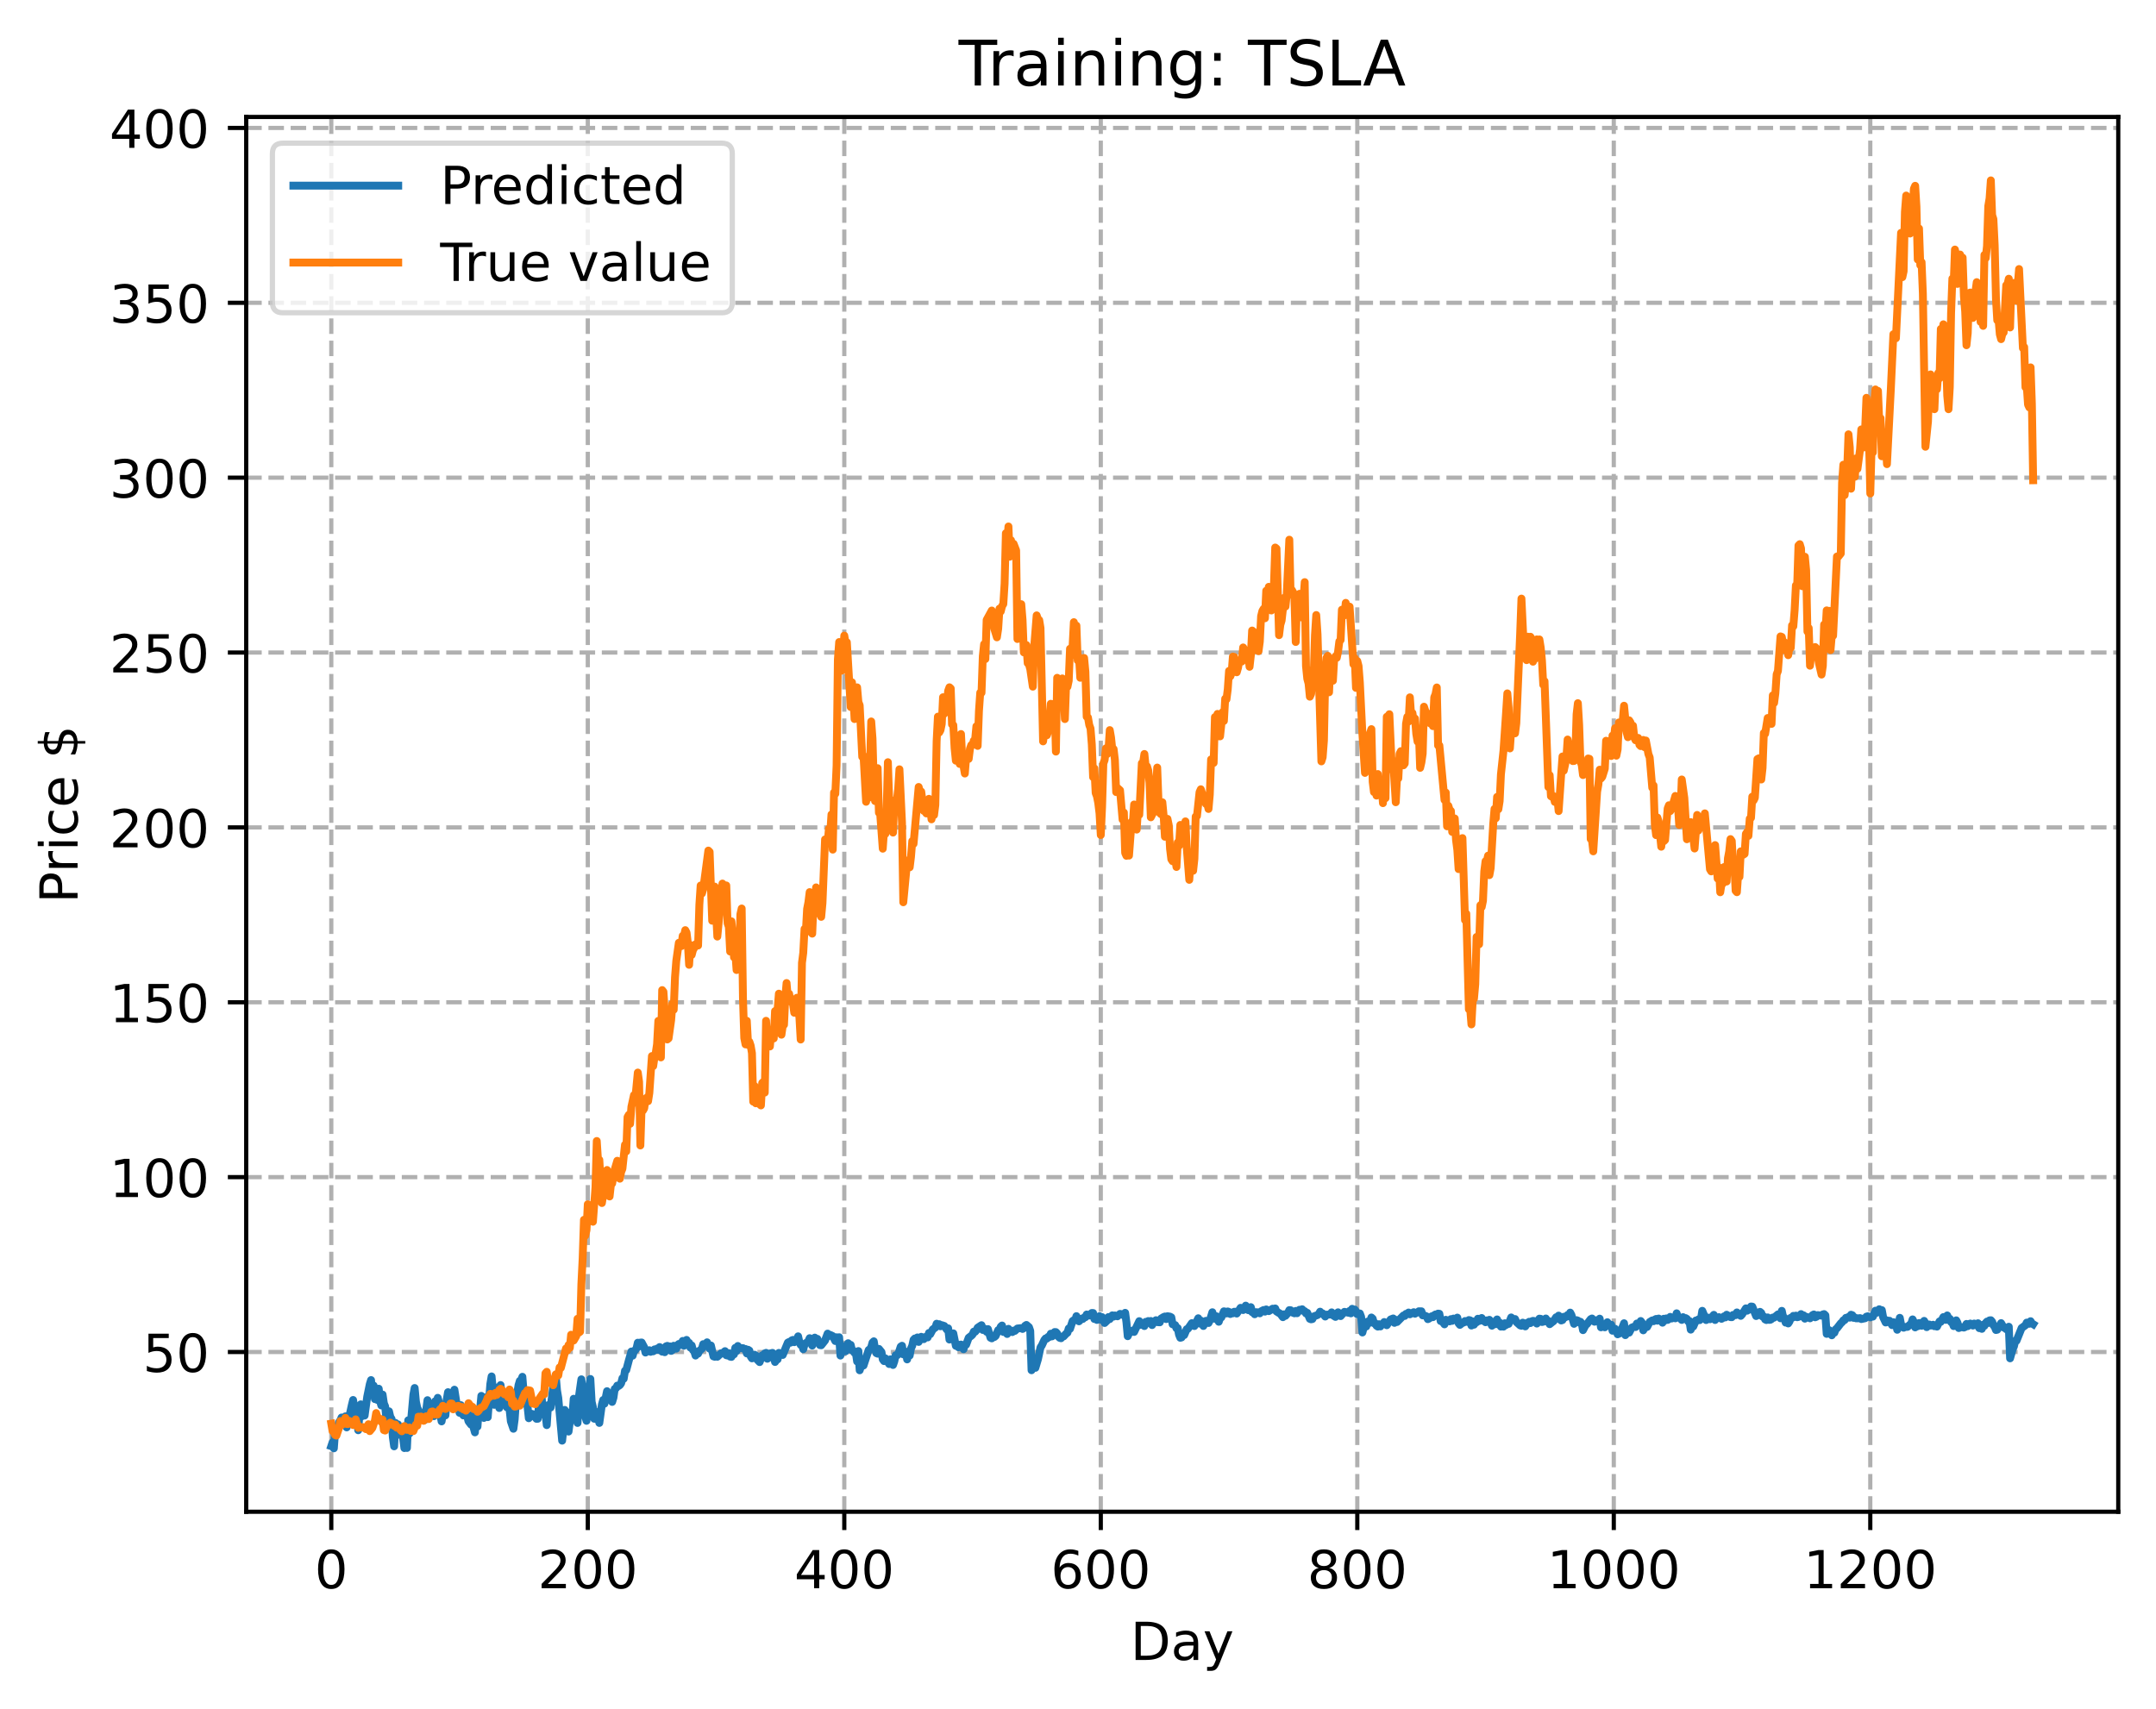 <?xml version="1.0" encoding="utf-8" standalone="no"?>
<!DOCTYPE svg PUBLIC "-//W3C//DTD SVG 1.1//EN"
  "http://www.w3.org/Graphics/SVG/1.1/DTD/svg11.dtd">
<!-- Created with matplotlib (https://matplotlib.org/) -->
<svg height="325.986pt" version="1.1" viewBox="0 0 411.286 325.986" width="411.286pt" xmlns="http://www.w3.org/2000/svg" xmlns:xlink="http://www.w3.org/1999/xlink">
 <defs>
  <style type="text/css">
*{stroke-linecap:butt;stroke-linejoin:round;}
  </style>
 </defs>
 <g id="figure_1">
  <g id="patch_1">
   <path d="M 0 325.986 
L 411.286 325.986 
L 411.286 0 
L 0 0 
z
" style="fill:#ffffff;"/>
  </g>
  <g id="axes_1">
   <g id="patch_2">
    <path d="M 46.966 288.43 
L 404.086 288.43 
L 404.086 22.318 
L 46.966 22.318 
z
" style="fill:#ffffff;"/>
   </g>
   <g id="matplotlib.axis_1">
    <g id="xtick_1">
     <g id="line2d_1">
      <path clip-path="url(#p28b43764ed)" d="M 63.198 288.43 
L 63.198 22.318 
" style="fill:none;stroke:#b0b0b0;stroke-dasharray:2.96,1.28;stroke-dashoffset:0;stroke-width:0.8;"/>
     </g>
     <g id="line2d_2">
      <defs>
       <path d="M 0 0 
L 0 3.5 
" id="m72253ce79f" style="stroke:#000000;stroke-width:0.8;"/>
      </defs>
      <g>
       <use style="stroke:#000000;stroke-width:0.8;" x="63.198" xlink:href="#m72253ce79f" y="288.43"/>
      </g>
     </g>
     <g id="text_1">
      <!-- 0 -->
      <defs>
       <path d="M 31.781 66.406 
Q 24.172 66.406 20.328 58.906 
Q 16.5 51.422 16.5 36.375 
Q 16.5 21.391 20.328 13.891 
Q 24.172 6.391 31.781 6.391 
Q 39.453 6.391 43.281 13.891 
Q 47.125 21.391 47.125 36.375 
Q 47.125 51.422 43.281 58.906 
Q 39.453 66.406 31.781 66.406 
z
M 31.781 74.219 
Q 44.047 74.219 50.516 64.516 
Q 56.984 54.828 56.984 36.375 
Q 56.984 17.969 50.516 8.266 
Q 44.047 -1.422 31.781 -1.422 
Q 19.531 -1.422 13.062 8.266 
Q 6.594 17.969 6.594 36.375 
Q 6.594 54.828 13.062 64.516 
Q 19.531 74.219 31.781 74.219 
z
" id="DejaVuSans-48"/>
      </defs>
      <g transform="translate(60.017 303.029)scale(0.1 -0.1)">
       <use xlink:href="#DejaVuSans-48"/>
      </g>
     </g>
    </g>
    <g id="xtick_2">
     <g id="line2d_3">
      <path clip-path="url(#p28b43764ed)" d="M 112.129 288.43 
L 112.129 22.318 
" style="fill:none;stroke:#b0b0b0;stroke-dasharray:2.96,1.28;stroke-dashoffset:0;stroke-width:0.8;"/>
     </g>
     <g id="line2d_4">
      <g>
       <use style="stroke:#000000;stroke-width:0.8;" x="112.129" xlink:href="#m72253ce79f" y="288.43"/>
      </g>
     </g>
     <g id="text_2">
      <!-- 200 -->
      <defs>
       <path d="M 19.188 8.297 
L 53.609 8.297 
L 53.609 0 
L 7.328 0 
L 7.328 8.297 
Q 12.938 14.109 22.625 23.891 
Q 32.328 33.688 34.812 36.531 
Q 39.547 41.844 41.422 45.531 
Q 43.312 49.219 43.312 52.781 
Q 43.312 58.594 39.234 62.25 
Q 35.156 65.922 28.609 65.922 
Q 23.969 65.922 18.812 64.312 
Q 13.672 62.703 7.812 59.422 
L 7.812 69.391 
Q 13.766 71.781 18.938 73 
Q 24.125 74.219 28.422 74.219 
Q 39.75 74.219 46.484 68.547 
Q 53.219 62.891 53.219 53.422 
Q 53.219 48.922 51.531 44.891 
Q 49.859 40.875 45.406 35.406 
Q 44.188 33.984 37.641 27.219 
Q 31.109 20.453 19.188 8.297 
z
" id="DejaVuSans-50"/>
      </defs>
      <g transform="translate(102.585 303.029)scale(0.1 -0.1)">
       <use xlink:href="#DejaVuSans-50"/>
       <use x="63.623" xlink:href="#DejaVuSans-48"/>
       <use x="127.246" xlink:href="#DejaVuSans-48"/>
      </g>
     </g>
    </g>
    <g id="xtick_3">
     <g id="line2d_5">
      <path clip-path="url(#p28b43764ed)" d="M 161.06 288.43 
L 161.06 22.318 
" style="fill:none;stroke:#b0b0b0;stroke-dasharray:2.96,1.28;stroke-dashoffset:0;stroke-width:0.8;"/>
     </g>
     <g id="line2d_6">
      <g>
       <use style="stroke:#000000;stroke-width:0.8;" x="161.06" xlink:href="#m72253ce79f" y="288.43"/>
      </g>
     </g>
     <g id="text_3">
      <!-- 400 -->
      <defs>
       <path d="M 37.797 64.312 
L 12.891 25.391 
L 37.797 25.391 
z
M 35.203 72.906 
L 47.609 72.906 
L 47.609 25.391 
L 58.016 25.391 
L 58.016 17.188 
L 47.609 17.188 
L 47.609 0 
L 37.797 0 
L 37.797 17.188 
L 4.891 17.188 
L 4.891 26.703 
z
" id="DejaVuSans-52"/>
      </defs>
      <g transform="translate(151.516 303.029)scale(0.1 -0.1)">
       <use xlink:href="#DejaVuSans-52"/>
       <use x="63.623" xlink:href="#DejaVuSans-48"/>
       <use x="127.246" xlink:href="#DejaVuSans-48"/>
      </g>
     </g>
    </g>
    <g id="xtick_4">
     <g id="line2d_7">
      <path clip-path="url(#p28b43764ed)" d="M 209.99 288.43 
L 209.99 22.318 
" style="fill:none;stroke:#b0b0b0;stroke-dasharray:2.96,1.28;stroke-dashoffset:0;stroke-width:0.8;"/>
     </g>
     <g id="line2d_8">
      <g>
       <use style="stroke:#000000;stroke-width:0.8;" x="209.99" xlink:href="#m72253ce79f" y="288.43"/>
      </g>
     </g>
     <g id="text_4">
      <!-- 600 -->
      <defs>
       <path d="M 33.016 40.375 
Q 26.375 40.375 22.484 35.828 
Q 18.609 31.297 18.609 23.391 
Q 18.609 15.531 22.484 10.953 
Q 26.375 6.391 33.016 6.391 
Q 39.656 6.391 43.531 10.953 
Q 47.406 15.531 47.406 23.391 
Q 47.406 31.297 43.531 35.828 
Q 39.656 40.375 33.016 40.375 
z
M 52.594 71.297 
L 52.594 62.312 
Q 48.875 64.062 45.094 64.984 
Q 41.312 65.922 37.594 65.922 
Q 27.828 65.922 22.672 59.328 
Q 17.531 52.734 16.797 39.406 
Q 19.672 43.656 24.016 45.922 
Q 28.375 48.188 33.594 48.188 
Q 44.578 48.188 50.953 41.516 
Q 57.328 34.859 57.328 23.391 
Q 57.328 12.156 50.688 5.359 
Q 44.047 -1.422 33.016 -1.422 
Q 20.359 -1.422 13.672 8.266 
Q 6.984 17.969 6.984 36.375 
Q 6.984 53.656 15.188 63.938 
Q 23.391 74.219 37.203 74.219 
Q 40.922 74.219 44.703 73.484 
Q 48.484 72.75 52.594 71.297 
z
" id="DejaVuSans-54"/>
      </defs>
      <g transform="translate(200.446 303.029)scale(0.1 -0.1)">
       <use xlink:href="#DejaVuSans-54"/>
       <use x="63.623" xlink:href="#DejaVuSans-48"/>
       <use x="127.246" xlink:href="#DejaVuSans-48"/>
      </g>
     </g>
    </g>
    <g id="xtick_5">
     <g id="line2d_9">
      <path clip-path="url(#p28b43764ed)" d="M 258.921 288.43 
L 258.921 22.318 
" style="fill:none;stroke:#b0b0b0;stroke-dasharray:2.96,1.28;stroke-dashoffset:0;stroke-width:0.8;"/>
     </g>
     <g id="line2d_10">
      <g>
       <use style="stroke:#000000;stroke-width:0.8;" x="258.921" xlink:href="#m72253ce79f" y="288.43"/>
      </g>
     </g>
     <g id="text_5">
      <!-- 800 -->
      <defs>
       <path d="M 31.781 34.625 
Q 24.75 34.625 20.719 30.859 
Q 16.703 27.094 16.703 20.516 
Q 16.703 13.922 20.719 10.156 
Q 24.75 6.391 31.781 6.391 
Q 38.812 6.391 42.859 10.172 
Q 46.922 13.969 46.922 20.516 
Q 46.922 27.094 42.891 30.859 
Q 38.875 34.625 31.781 34.625 
z
M 21.922 38.812 
Q 15.578 40.375 12.031 44.719 
Q 8.5 49.078 8.5 55.328 
Q 8.5 64.062 14.719 69.141 
Q 20.953 74.219 31.781 74.219 
Q 42.672 74.219 48.875 69.141 
Q 55.078 64.062 55.078 55.328 
Q 55.078 49.078 51.531 44.719 
Q 48 40.375 41.703 38.812 
Q 48.828 37.156 52.797 32.312 
Q 56.781 27.484 56.781 20.516 
Q 56.781 9.906 50.312 4.234 
Q 43.844 -1.422 31.781 -1.422 
Q 19.734 -1.422 13.25 4.234 
Q 6.781 9.906 6.781 20.516 
Q 6.781 27.484 10.781 32.312 
Q 14.797 37.156 21.922 38.812 
z
M 18.312 54.391 
Q 18.312 48.734 21.844 45.562 
Q 25.391 42.391 31.781 42.391 
Q 38.141 42.391 41.719 45.562 
Q 45.312 48.734 45.312 54.391 
Q 45.312 60.062 41.719 63.234 
Q 38.141 66.406 31.781 66.406 
Q 25.391 66.406 21.844 63.234 
Q 18.312 60.062 18.312 54.391 
z
" id="DejaVuSans-56"/>
      </defs>
      <g transform="translate(249.377 303.029)scale(0.1 -0.1)">
       <use xlink:href="#DejaVuSans-56"/>
       <use x="63.623" xlink:href="#DejaVuSans-48"/>
       <use x="127.246" xlink:href="#DejaVuSans-48"/>
      </g>
     </g>
    </g>
    <g id="xtick_6">
     <g id="line2d_11">
      <path clip-path="url(#p28b43764ed)" d="M 307.851 288.43 
L 307.851 22.318 
" style="fill:none;stroke:#b0b0b0;stroke-dasharray:2.96,1.28;stroke-dashoffset:0;stroke-width:0.8;"/>
     </g>
     <g id="line2d_12">
      <g>
       <use style="stroke:#000000;stroke-width:0.8;" x="307.851" xlink:href="#m72253ce79f" y="288.43"/>
      </g>
     </g>
     <g id="text_6">
      <!-- 1000 -->
      <defs>
       <path d="M 12.406 8.297 
L 28.516 8.297 
L 28.516 63.922 
L 10.984 60.406 
L 10.984 69.391 
L 28.422 72.906 
L 38.281 72.906 
L 38.281 8.297 
L 54.391 8.297 
L 54.391 0 
L 12.406 0 
z
" id="DejaVuSans-49"/>
      </defs>
      <g transform="translate(295.126 303.029)scale(0.1 -0.1)">
       <use xlink:href="#DejaVuSans-49"/>
       <use x="63.623" xlink:href="#DejaVuSans-48"/>
       <use x="127.246" xlink:href="#DejaVuSans-48"/>
       <use x="190.869" xlink:href="#DejaVuSans-48"/>
      </g>
     </g>
    </g>
    <g id="xtick_7">
     <g id="line2d_13">
      <path clip-path="url(#p28b43764ed)" d="M 356.782 288.43 
L 356.782 22.318 
" style="fill:none;stroke:#b0b0b0;stroke-dasharray:2.96,1.28;stroke-dashoffset:0;stroke-width:0.8;"/>
     </g>
     <g id="line2d_14">
      <g>
       <use style="stroke:#000000;stroke-width:0.8;" x="356.782" xlink:href="#m72253ce79f" y="288.43"/>
      </g>
     </g>
     <g id="text_7">
      <!-- 1200 -->
      <g transform="translate(344.057 303.029)scale(0.1 -0.1)">
       <use xlink:href="#DejaVuSans-49"/>
       <use x="63.623" xlink:href="#DejaVuSans-50"/>
       <use x="127.246" xlink:href="#DejaVuSans-48"/>
       <use x="190.869" xlink:href="#DejaVuSans-48"/>
      </g>
     </g>
    </g>
    <g id="text_8">
     <!-- Day -->
     <defs>
      <path d="M 19.672 64.797 
L 19.672 8.109 
L 31.594 8.109 
Q 46.688 8.109 53.688 14.938 
Q 60.688 21.781 60.688 36.531 
Q 60.688 51.172 53.688 57.984 
Q 46.688 64.797 31.594 64.797 
z
M 9.812 72.906 
L 30.078 72.906 
Q 51.266 72.906 61.172 64.094 
Q 71.094 55.281 71.094 36.531 
Q 71.094 17.672 61.125 8.828 
Q 51.172 0 30.078 0 
L 9.812 0 
z
" id="DejaVuSans-68"/>
      <path d="M 34.281 27.484 
Q 23.391 27.484 19.188 25 
Q 14.984 22.516 14.984 16.5 
Q 14.984 11.719 18.141 8.906 
Q 21.297 6.109 26.703 6.109 
Q 34.188 6.109 38.703 11.406 
Q 43.219 16.703 43.219 25.484 
L 43.219 27.484 
z
M 52.203 31.203 
L 52.203 0 
L 43.219 0 
L 43.219 8.297 
Q 40.141 3.328 35.547 0.953 
Q 30.953 -1.422 24.312 -1.422 
Q 15.922 -1.422 10.953 3.297 
Q 6 8.016 6 15.922 
Q 6 25.141 12.172 29.828 
Q 18.359 34.516 30.609 34.516 
L 43.219 34.516 
L 43.219 35.406 
Q 43.219 41.609 39.141 45 
Q 35.062 48.391 27.688 48.391 
Q 23 48.391 18.547 47.266 
Q 14.109 46.141 10.016 43.891 
L 10.016 52.203 
Q 14.938 54.109 19.578 55.047 
Q 24.219 56 28.609 56 
Q 40.484 56 46.344 49.844 
Q 52.203 43.703 52.203 31.203 
z
" id="DejaVuSans-97"/>
      <path d="M 32.172 -5.078 
Q 28.375 -14.844 24.75 -17.812 
Q 21.141 -20.797 15.094 -20.797 
L 7.906 -20.797 
L 7.906 -13.281 
L 13.188 -13.281 
Q 16.891 -13.281 18.938 -11.516 
Q 21 -9.766 23.484 -3.219 
L 25.094 0.875 
L 2.984 54.688 
L 12.5 54.688 
L 29.594 11.922 
L 46.688 54.688 
L 56.203 54.688 
z
" id="DejaVuSans-121"/>
     </defs>
     <g transform="translate(215.652 316.707)scale(0.1 -0.1)">
      <use xlink:href="#DejaVuSans-68"/>
      <use x="77.002" xlink:href="#DejaVuSans-97"/>
      <use x="138.281" xlink:href="#DejaVuSans-121"/>
     </g>
    </g>
   </g>
   <g id="matplotlib.axis_2">
    <g id="ytick_1">
     <g id="line2d_15">
      <path clip-path="url(#p28b43764ed)" d="M 46.966 257.953 
L 404.086 257.953 
" style="fill:none;stroke:#b0b0b0;stroke-dasharray:2.96,1.28;stroke-dashoffset:0;stroke-width:0.8;"/>
     </g>
     <g id="line2d_16">
      <defs>
       <path d="M 0 0 
L -3.5 0 
" id="m2c4de34f5f" style="stroke:#000000;stroke-width:0.8;"/>
      </defs>
      <g>
       <use style="stroke:#000000;stroke-width:0.8;" x="46.966" xlink:href="#m2c4de34f5f" y="257.953"/>
      </g>
     </g>
     <g id="text_9">
      <!-- 50 -->
      <defs>
       <path d="M 10.797 72.906 
L 49.516 72.906 
L 49.516 64.594 
L 19.828 64.594 
L 19.828 46.734 
Q 21.969 47.469 24.109 47.828 
Q 26.266 48.188 28.422 48.188 
Q 40.625 48.188 47.75 41.5 
Q 54.891 34.812 54.891 23.391 
Q 54.891 11.625 47.562 5.094 
Q 40.234 -1.422 26.906 -1.422 
Q 22.312 -1.422 17.547 -0.641 
Q 12.797 0.141 7.719 1.703 
L 7.719 11.625 
Q 12.109 9.234 16.797 8.062 
Q 21.484 6.891 26.703 6.891 
Q 35.156 6.891 40.078 11.328 
Q 45.016 15.766 45.016 23.391 
Q 45.016 31 40.078 35.438 
Q 35.156 39.891 26.703 39.891 
Q 22.75 39.891 18.812 39.016 
Q 14.891 38.141 10.797 36.281 
z
" id="DejaVuSans-53"/>
      </defs>
      <g transform="translate(27.241 261.752)scale(0.1 -0.1)">
       <use xlink:href="#DejaVuSans-53"/>
       <use x="63.623" xlink:href="#DejaVuSans-48"/>
      </g>
     </g>
    </g>
    <g id="ytick_2">
     <g id="line2d_17">
      <path clip-path="url(#p28b43764ed)" d="M 46.966 224.589 
L 404.086 224.589 
" style="fill:none;stroke:#b0b0b0;stroke-dasharray:2.96,1.28;stroke-dashoffset:0;stroke-width:0.8;"/>
     </g>
     <g id="line2d_18">
      <g>
       <use style="stroke:#000000;stroke-width:0.8;" x="46.966" xlink:href="#m2c4de34f5f" y="224.589"/>
      </g>
     </g>
     <g id="text_10">
      <!-- 100 -->
      <g transform="translate(20.878 228.388)scale(0.1 -0.1)">
       <use xlink:href="#DejaVuSans-49"/>
       <use x="63.623" xlink:href="#DejaVuSans-48"/>
       <use x="127.246" xlink:href="#DejaVuSans-48"/>
      </g>
     </g>
    </g>
    <g id="ytick_3">
     <g id="line2d_19">
      <path clip-path="url(#p28b43764ed)" d="M 46.966 191.225 
L 404.086 191.225 
" style="fill:none;stroke:#b0b0b0;stroke-dasharray:2.96,1.28;stroke-dashoffset:0;stroke-width:0.8;"/>
     </g>
     <g id="line2d_20">
      <g>
       <use style="stroke:#000000;stroke-width:0.8;" x="46.966" xlink:href="#m2c4de34f5f" y="191.225"/>
      </g>
     </g>
     <g id="text_11">
      <!-- 150 -->
      <g transform="translate(20.878 195.024)scale(0.1 -0.1)">
       <use xlink:href="#DejaVuSans-49"/>
       <use x="63.623" xlink:href="#DejaVuSans-53"/>
       <use x="127.246" xlink:href="#DejaVuSans-48"/>
      </g>
     </g>
    </g>
    <g id="ytick_4">
     <g id="line2d_21">
      <path clip-path="url(#p28b43764ed)" d="M 46.966 157.861 
L 404.086 157.861 
" style="fill:none;stroke:#b0b0b0;stroke-dasharray:2.96,1.28;stroke-dashoffset:0;stroke-width:0.8;"/>
     </g>
     <g id="line2d_22">
      <g>
       <use style="stroke:#000000;stroke-width:0.8;" x="46.966" xlink:href="#m2c4de34f5f" y="157.861"/>
      </g>
     </g>
     <g id="text_12">
      <!-- 200 -->
      <g transform="translate(20.878 161.66)scale(0.1 -0.1)">
       <use xlink:href="#DejaVuSans-50"/>
       <use x="63.623" xlink:href="#DejaVuSans-48"/>
       <use x="127.246" xlink:href="#DejaVuSans-48"/>
      </g>
     </g>
    </g>
    <g id="ytick_5">
     <g id="line2d_23">
      <path clip-path="url(#p28b43764ed)" d="M 46.966 124.497 
L 404.086 124.497 
" style="fill:none;stroke:#b0b0b0;stroke-dasharray:2.96,1.28;stroke-dashoffset:0;stroke-width:0.8;"/>
     </g>
     <g id="line2d_24">
      <g>
       <use style="stroke:#000000;stroke-width:0.8;" x="46.966" xlink:href="#m2c4de34f5f" y="124.497"/>
      </g>
     </g>
     <g id="text_13">
      <!-- 250 -->
      <g transform="translate(20.878 128.296)scale(0.1 -0.1)">
       <use xlink:href="#DejaVuSans-50"/>
       <use x="63.623" xlink:href="#DejaVuSans-53"/>
       <use x="127.246" xlink:href="#DejaVuSans-48"/>
      </g>
     </g>
    </g>
    <g id="ytick_6">
     <g id="line2d_25">
      <path clip-path="url(#p28b43764ed)" d="M 46.966 91.133 
L 404.086 91.133 
" style="fill:none;stroke:#b0b0b0;stroke-dasharray:2.96,1.28;stroke-dashoffset:0;stroke-width:0.8;"/>
     </g>
     <g id="line2d_26">
      <g>
       <use style="stroke:#000000;stroke-width:0.8;" x="46.966" xlink:href="#m2c4de34f5f" y="91.133"/>
      </g>
     </g>
     <g id="text_14">
      <!-- 300 -->
      <defs>
       <path d="M 40.578 39.312 
Q 47.656 37.797 51.625 33 
Q 55.609 28.219 55.609 21.188 
Q 55.609 10.406 48.188 4.484 
Q 40.766 -1.422 27.094 -1.422 
Q 22.516 -1.422 17.656 -0.516 
Q 12.797 0.391 7.625 2.203 
L 7.625 11.719 
Q 11.719 9.328 16.594 8.109 
Q 21.484 6.891 26.812 6.891 
Q 36.078 6.891 40.938 10.547 
Q 45.797 14.203 45.797 21.188 
Q 45.797 27.641 41.281 31.266 
Q 36.766 34.906 28.719 34.906 
L 20.219 34.906 
L 20.219 43.016 
L 29.109 43.016 
Q 36.375 43.016 40.234 45.922 
Q 44.094 48.828 44.094 54.297 
Q 44.094 59.906 40.109 62.906 
Q 36.141 65.922 28.719 65.922 
Q 24.656 65.922 20.016 65.031 
Q 15.375 64.156 9.812 62.312 
L 9.812 71.094 
Q 15.438 72.656 20.344 73.438 
Q 25.25 74.219 29.594 74.219 
Q 40.828 74.219 47.359 69.109 
Q 53.906 64.016 53.906 55.328 
Q 53.906 49.266 50.438 45.094 
Q 46.969 40.922 40.578 39.312 
z
" id="DejaVuSans-51"/>
      </defs>
      <g transform="translate(20.878 94.932)scale(0.1 -0.1)">
       <use xlink:href="#DejaVuSans-51"/>
       <use x="63.623" xlink:href="#DejaVuSans-48"/>
       <use x="127.246" xlink:href="#DejaVuSans-48"/>
      </g>
     </g>
    </g>
    <g id="ytick_7">
     <g id="line2d_27">
      <path clip-path="url(#p28b43764ed)" d="M 46.966 57.769 
L 404.086 57.769 
" style="fill:none;stroke:#b0b0b0;stroke-dasharray:2.96,1.28;stroke-dashoffset:0;stroke-width:0.8;"/>
     </g>
     <g id="line2d_28">
      <g>
       <use style="stroke:#000000;stroke-width:0.8;" x="46.966" xlink:href="#m2c4de34f5f" y="57.769"/>
      </g>
     </g>
     <g id="text_15">
      <!-- 350 -->
      <g transform="translate(20.878 61.568)scale(0.1 -0.1)">
       <use xlink:href="#DejaVuSans-51"/>
       <use x="63.623" xlink:href="#DejaVuSans-53"/>
       <use x="127.246" xlink:href="#DejaVuSans-48"/>
      </g>
     </g>
    </g>
    <g id="ytick_8">
     <g id="line2d_29">
      <path clip-path="url(#p28b43764ed)" d="M 46.966 24.405 
L 404.086 24.405 
" style="fill:none;stroke:#b0b0b0;stroke-dasharray:2.96,1.28;stroke-dashoffset:0;stroke-width:0.8;"/>
     </g>
     <g id="line2d_30">
      <g>
       <use style="stroke:#000000;stroke-width:0.8;" x="46.966" xlink:href="#m2c4de34f5f" y="24.405"/>
      </g>
     </g>
     <g id="text_16">
      <!-- 400 -->
      <g transform="translate(20.878 28.204)scale(0.1 -0.1)">
       <use xlink:href="#DejaVuSans-52"/>
       <use x="63.623" xlink:href="#DejaVuSans-48"/>
       <use x="127.246" xlink:href="#DejaVuSans-48"/>
      </g>
     </g>
    </g>
    <g id="text_17">
     <!-- Price $ -->
     <defs>
      <path d="M 19.672 64.797 
L 19.672 37.406 
L 32.078 37.406 
Q 38.969 37.406 42.719 40.969 
Q 46.484 44.531 46.484 51.125 
Q 46.484 57.672 42.719 61.234 
Q 38.969 64.797 32.078 64.797 
z
M 9.812 72.906 
L 32.078 72.906 
Q 44.344 72.906 50.609 67.359 
Q 56.891 61.812 56.891 51.125 
Q 56.891 40.328 50.609 34.812 
Q 44.344 29.297 32.078 29.297 
L 19.672 29.297 
L 19.672 0 
L 9.812 0 
z
" id="DejaVuSans-80"/>
      <path d="M 41.109 46.297 
Q 39.594 47.172 37.812 47.578 
Q 36.031 48 33.891 48 
Q 26.266 48 22.188 43.047 
Q 18.109 38.094 18.109 28.812 
L 18.109 0 
L 9.078 0 
L 9.078 54.688 
L 18.109 54.688 
L 18.109 46.188 
Q 20.953 51.172 25.484 53.578 
Q 30.031 56 36.531 56 
Q 37.453 56 38.578 55.875 
Q 39.703 55.766 41.062 55.516 
z
" id="DejaVuSans-114"/>
      <path d="M 9.422 54.688 
L 18.406 54.688 
L 18.406 0 
L 9.422 0 
z
M 9.422 75.984 
L 18.406 75.984 
L 18.406 64.594 
L 9.422 64.594 
z
" id="DejaVuSans-105"/>
      <path d="M 48.781 52.594 
L 48.781 44.188 
Q 44.969 46.297 41.141 47.344 
Q 37.312 48.391 33.406 48.391 
Q 24.656 48.391 19.812 42.844 
Q 14.984 37.312 14.984 27.297 
Q 14.984 17.281 19.812 11.734 
Q 24.656 6.203 33.406 6.203 
Q 37.312 6.203 41.141 7.25 
Q 44.969 8.297 48.781 10.406 
L 48.781 2.094 
Q 45.016 0.344 40.984 -0.531 
Q 36.969 -1.422 32.422 -1.422 
Q 20.062 -1.422 12.781 6.344 
Q 5.516 14.109 5.516 27.297 
Q 5.516 40.672 12.859 48.328 
Q 20.219 56 33.016 56 
Q 37.156 56 41.109 55.141 
Q 45.062 54.297 48.781 52.594 
z
" id="DejaVuSans-99"/>
      <path d="M 56.203 29.594 
L 56.203 25.203 
L 14.891 25.203 
Q 15.484 15.922 20.484 11.062 
Q 25.484 6.203 34.422 6.203 
Q 39.594 6.203 44.453 7.469 
Q 49.312 8.734 54.109 11.281 
L 54.109 2.781 
Q 49.266 0.734 44.188 -0.344 
Q 39.109 -1.422 33.891 -1.422 
Q 20.797 -1.422 13.156 6.188 
Q 5.516 13.812 5.516 26.812 
Q 5.516 40.234 12.766 48.109 
Q 20.016 56 32.328 56 
Q 43.359 56 49.781 48.891 
Q 56.203 41.797 56.203 29.594 
z
M 47.219 32.234 
Q 47.125 39.594 43.094 43.984 
Q 39.062 48.391 32.422 48.391 
Q 24.906 48.391 20.391 44.141 
Q 15.875 39.891 15.188 32.172 
z
" id="DejaVuSans-101"/>
      <path id="DejaVuSans-32"/>
      <path d="M 33.797 -14.703 
L 28.906 -14.703 
L 28.859 0 
Q 23.734 0.094 18.609 1.188 
Q 13.484 2.297 8.297 4.5 
L 8.297 13.281 
Q 13.281 10.156 18.375 8.562 
Q 23.484 6.984 28.906 6.938 
L 28.906 29.203 
Q 18.109 30.953 13.203 35.156 
Q 8.297 39.359 8.297 46.688 
Q 8.297 54.641 13.625 59.219 
Q 18.953 63.812 28.906 64.5 
L 28.906 75.984 
L 33.797 75.984 
L 33.797 64.656 
Q 38.328 64.453 42.578 63.688 
Q 46.828 62.938 50.875 61.625 
L 50.875 53.078 
Q 46.828 55.125 42.547 56.25 
Q 38.281 57.375 33.797 57.562 
L 33.797 36.719 
Q 44.875 35.016 50.094 30.609 
Q 55.328 26.219 55.328 18.609 
Q 55.328 10.359 49.781 5.594 
Q 44.234 0.828 33.797 0.094 
z
M 28.906 37.594 
L 28.906 57.625 
Q 23.25 56.984 20.266 54.391 
Q 17.281 51.812 17.281 47.516 
Q 17.281 43.312 20.031 40.969 
Q 22.797 38.625 28.906 37.594 
z
M 33.797 28.219 
L 33.797 7.078 
Q 39.984 7.906 43.141 10.594 
Q 46.297 13.281 46.297 17.672 
Q 46.297 21.969 43.281 24.5 
Q 40.281 27.047 33.797 28.219 
z
" id="DejaVuSans-36"/>
     </defs>
     <g transform="translate(14.798 172.342)rotate(-90)scale(0.1 -0.1)">
      <use xlink:href="#DejaVuSans-80"/>
      <use x="58.553" xlink:href="#DejaVuSans-114"/>
      <use x="99.666" xlink:href="#DejaVuSans-105"/>
      <use x="127.449" xlink:href="#DejaVuSans-99"/>
      <use x="182.43" xlink:href="#DejaVuSans-101"/>
      <use x="243.953" xlink:href="#DejaVuSans-32"/>
      <use x="275.74" xlink:href="#DejaVuSans-36"/>
     </g>
    </g>
   </g>
   <g id="line2d_31">
    <path clip-path="url(#p28b43764ed)" d="M 63.198 275.92 
L 63.443 275.184 
L 63.688 276.334 
L 63.932 272.987 
L 64.177 272.418 
L 64.422 272.259 
L 64.666 271.329 
L 64.911 271.036 
L 65.156 270.452 
L 65.4 271.327 
L 65.645 270.531 
L 65.89 270.229 
L 66.134 272.339 
L 66.379 270.111 
L 66.623 270.321 
L 67.113 268.09 
L 67.357 267.108 
L 67.602 268.777 
L 67.847 269.298 
L 68.336 272.883 
L 68.581 269.597 
L 68.825 267.94 
L 69.07 270.205 
L 69.315 269.432 
L 69.559 270.083 
L 70.049 266.494 
L 70.538 264.105 
L 70.783 263.309 
L 71.027 266.022 
L 71.272 264.358 
L 71.517 266.948 
L 71.761 265.03 
L 72.006 267.114 
L 72.251 264.956 
L 72.495 267.298 
L 72.74 268.149 
L 72.984 266.074 
L 73.229 267.75 
L 73.474 268.345 
L 73.718 270.741 
L 74.208 269.267 
L 74.452 270.326 
L 74.697 270.724 
L 74.942 274.22 
L 75.186 275.955 
L 75.431 271.48 
L 75.676 271.817 
L 75.92 271.759 
L 76.165 273.74 
L 76.654 272.553 
L 77.144 276.287 
L 77.388 274.701 
L 77.633 276.266 
L 77.878 270.98 
L 78.122 273.504 
L 78.367 271.595 
L 78.856 266.104 
L 79.101 264.821 
L 79.345 267.451 
L 79.59 268.566 
L 80.079 269.616 
L 81.058 270.914 
L 81.547 267.143 
L 81.792 269.562 
L 82.037 268.786 
L 82.526 269.915 
L 82.771 270.193 
L 83.015 267.347 
L 83.26 268.884 
L 83.505 266.695 
L 83.749 267.574 
L 83.994 269.923 
L 84.239 271.198 
L 84.483 269.86 
L 84.972 270.055 
L 85.217 267.066 
L 85.462 265.619 
L 85.706 267.541 
L 85.951 268.214 
L 86.196 267.863 
L 86.44 266.013 
L 86.685 265.145 
L 87.174 268.261 
L 87.419 268.281 
L 87.664 269.557 
L 87.908 268.095 
L 88.153 269.495 
L 88.398 270.052 
L 88.642 268.615 
L 88.887 270.077 
L 89.132 270.251 
L 89.376 271.179 
L 89.866 271.814 
L 90.11 269.934 
L 90.355 272.415 
L 90.599 273.29 
L 90.844 269.606 
L 91.089 272.185 
L 91.333 268.749 
L 91.578 268.948 
L 91.823 266.322 
L 92.312 270.534 
L 92.557 266.616 
L 92.801 268.026 
L 93.046 270.384 
L 93.535 264.069 
L 93.78 262.613 
L 94.269 268.035 
L 94.514 267.322 
L 94.759 267.63 
L 95.003 264.683 
L 95.248 268.642 
L 95.493 264.257 
L 95.737 266.501 
L 95.982 267.095 
L 96.227 266.721 
L 96.716 268.519 
L 96.96 267.818 
L 97.205 268.868 
L 97.45 271.183 
L 97.939 272.601 
L 98.184 270.789 
L 98.428 267.296 
L 98.918 264.274 
L 99.162 263.46 
L 99.407 263.389 
L 99.652 262.683 
L 99.896 265.703 
L 100.386 267.722 
L 100.63 268.299 
L 100.875 270.588 
L 101.12 269.667 
L 101.609 269.805 
L 102.343 270.703 
L 102.587 270.691 
L 102.832 267.743 
L 103.077 269.032 
L 103.321 266.363 
L 103.566 269.876 
L 103.811 269.322 
L 104.055 269.678 
L 104.3 271.906 
L 104.545 268.093 
L 104.789 268.235 
L 105.034 268.548 
L 105.523 264.703 
L 106.013 262.406 
L 106.257 265.271 
L 106.502 266.724 
L 107.236 274.87 
L 107.481 272.599 
L 107.725 269.002 
L 107.97 272.029 
L 108.459 273.136 
L 108.948 269.375 
L 109.193 270.089 
L 109.438 266.873 
L 109.682 268.222 
L 109.927 270.48 
L 110.172 271.493 
L 110.416 266.598 
L 110.906 263.163 
L 111.64 270.262 
L 111.884 271.084 
L 112.129 266.07 
L 112.374 264.869 
L 112.618 263.098 
L 112.863 267.441 
L 113.108 268.473 
L 113.352 270.687 
L 113.597 270.705 
L 113.842 269.411 
L 114.331 271.489 
L 114.82 267.966 
L 115.065 267.108 
L 115.309 267.82 
L 115.799 265.429 
L 116.288 267.079 
L 116.533 266.273 
L 116.777 267.476 
L 117.022 266.676 
L 117.267 264.986 
L 117.511 264.861 
L 117.756 264.361 
L 118.001 264.442 
L 118.245 264.267 
L 118.49 263.922 
L 118.735 262.963 
L 118.979 263.068 
L 119.224 261.536 
L 119.469 261.408 
L 119.958 259.569 
L 120.447 257.858 
L 120.692 258.653 
L 120.936 257.736 
L 121.181 257.611 
L 121.426 257.25 
L 121.67 256.179 
L 121.915 256.897 
L 122.16 256.157 
L 122.404 256.14 
L 122.894 257.061 
L 123.138 258.061 
L 123.383 257.835 
L 123.628 257.792 
L 123.872 257.615 
L 124.117 257.92 
L 124.362 257.702 
L 124.606 257.823 
L 124.851 257.456 
L 125.096 257.569 
L 125.34 257.306 
L 125.585 257.549 
L 125.83 257.011 
L 126.074 257.197 
L 126.319 257.891 
L 126.563 257.276 
L 126.808 257.993 
L 127.053 256.878 
L 127.297 256.78 
L 127.542 257.09 
L 127.787 256.879 
L 128.031 257.744 
L 128.276 257.578 
L 128.521 256.763 
L 128.765 256.884 
L 129.01 257.317 
L 129.255 256.627 
L 129.499 256.42 
L 129.744 256.635 
L 129.989 256.33 
L 130.233 255.843 
L 130.478 256.76 
L 130.967 255.647 
L 131.212 256.112 
L 131.457 256.203 
L 131.701 257.117 
L 131.946 256.701 
L 132.191 257.593 
L 132.435 257.754 
L 132.68 258.634 
L 132.924 258.258 
L 133.169 258.268 
L 133.414 257.732 
L 133.903 257.327 
L 134.148 256.454 
L 134.637 256.769 
L 134.882 256.106 
L 135.126 256.934 
L 135.371 257.321 
L 135.616 256.71 
L 136.105 258.789 
L 136.35 258.866 
L 136.594 258.638 
L 136.839 258.864 
L 137.573 258.184 
L 137.818 258.222 
L 138.307 257.791 
L 138.551 258.57 
L 138.796 258.63 
L 139.041 258.178 
L 139.285 258.843 
L 139.53 258.891 
L 139.775 258.388 
L 140.019 258.399 
L 140.264 257.165 
L 140.509 257.773 
L 140.753 256.806 
L 140.998 257.216 
L 141.732 257.219 
L 141.977 257.415 
L 142.221 257.384 
L 142.466 258.227 
L 142.711 257.525 
L 142.955 257.682 
L 143.2 258.808 
L 143.445 259.167 
L 143.934 258.471 
L 144.178 258.616 
L 144.423 259.38 
L 144.912 259.882 
L 145.402 258.59 
L 145.646 258.533 
L 145.891 258.222 
L 146.136 258.116 
L 146.38 259.245 
L 146.625 259.064 
L 146.87 258.248 
L 147.359 258.12 
L 147.604 258.815 
L 147.848 259.86 
L 148.093 259.476 
L 148.338 259.366 
L 148.582 258.123 
L 149.072 258.494 
L 149.316 258.518 
L 150.295 256.157 
L 150.539 256.035 
L 150.784 256.179 
L 151.029 255.738 
L 151.273 255.642 
L 151.518 256.081 
L 151.763 255.677 
L 152.007 255.599 
L 152.252 254.962 
L 152.497 256.09 
L 152.741 256.595 
L 152.986 256.494 
L 153.231 257.425 
L 153.475 256.519 
L 153.72 256.241 
L 153.965 256.193 
L 154.209 255.854 
L 154.454 255.316 
L 154.699 255.532 
L 154.943 256.731 
L 155.188 255.699 
L 155.433 255.209 
L 155.677 255.464 
L 155.922 255.445 
L 156.411 256.632 
L 156.656 256.668 
L 157.39 255.748 
L 157.879 254.445 
L 158.124 254.899 
L 158.368 254.689 
L 158.858 254.923 
L 159.347 255.862 
L 159.592 255.142 
L 159.836 255.376 
L 160.081 255.135 
L 160.326 258.636 
L 160.815 256.941 
L 161.06 257.16 
L 161.304 257.816 
L 161.549 256.59 
L 161.794 256.278 
L 162.038 257.285 
L 162.283 256.592 
L 162.527 257.64 
L 162.772 257.695 
L 163.017 258.119 
L 163.261 258.084 
L 163.506 259.764 
L 163.751 257.772 
L 163.995 261.447 
L 164.24 260.706 
L 164.729 260.532 
L 165.708 257.575 
L 165.953 257.412 
L 166.197 257.04 
L 166.442 256.16 
L 166.687 255.913 
L 166.931 257.442 
L 167.176 258.169 
L 167.421 258.274 
L 167.665 257.362 
L 168.154 257.964 
L 168.399 259.356 
L 168.644 259.692 
L 168.888 259.162 
L 169.622 260.25 
L 169.867 259.353 
L 170.112 260.068 
L 170.356 260.431 
L 170.601 259.737 
L 170.846 258.574 
L 171.09 258.612 
L 171.335 258.407 
L 171.824 256.93 
L 172.069 256.764 
L 172.314 258.407 
L 172.558 258.329 
L 172.803 257.898 
L 173.048 259.368 
L 173.292 257.956 
L 173.537 258.632 
L 173.782 257.293 
L 174.026 256.747 
L 174.271 255.63 
L 174.515 255.374 
L 174.76 255.611 
L 175.005 255.176 
L 175.249 256.033 
L 175.739 255.055 
L 175.983 255.461 
L 176.228 255.501 
L 176.473 255.096 
L 176.717 255.041 
L 176.962 255.176 
L 177.207 254.322 
L 177.451 254.558 
L 177.941 253.641 
L 178.43 253.287 
L 178.675 252.557 
L 178.919 252.701 
L 179.164 252.645 
L 179.409 253.05 
L 179.653 252.829 
L 180.142 252.99 
L 180.632 253.69 
L 180.876 253.433 
L 181.121 255.582 
L 181.366 254.575 
L 181.855 254.395 
L 182.344 256.781 
L 182.589 256.539 
L 182.834 257.048 
L 183.078 256.582 
L 183.323 256.534 
L 183.568 256.682 
L 183.812 257.425 
L 184.057 256.534 
L 184.302 256.56 
L 184.791 255.237 
L 185.28 254.862 
L 185.525 254.627 
L 185.77 254.058 
L 186.014 254.102 
L 186.259 253.813 
L 186.503 253.324 
L 186.993 252.993 
L 187.237 252.838 
L 187.482 253.749 
L 187.727 253.459 
L 187.971 253.678 
L 188.216 254.104 
L 188.461 253.58 
L 188.95 255.231 
L 189.195 255.353 
L 189.439 255.045 
L 189.684 255.098 
L 189.929 254.886 
L 190.418 253.777 
L 190.663 253.787 
L 190.907 253.127 
L 191.152 252.901 
L 191.397 254.13 
L 191.886 253.857 
L 192.13 254.517 
L 192.375 253.533 
L 192.62 253.842 
L 193.109 254.155 
L 193.354 253.871 
L 193.598 253.929 
L 194.088 253.47 
L 194.822 253.394 
L 195.066 253.555 
L 195.311 253.407 
L 195.556 252.949 
L 195.8 252.789 
L 196.29 253.213 
L 196.534 253.93 
L 196.779 261.433 
L 197.024 260.218 
L 197.268 260.773 
L 197.513 260.979 
L 198.002 259.344 
L 198.491 257.071 
L 198.736 256.71 
L 199.225 255.663 
L 199.47 255.359 
L 199.715 255.389 
L 199.959 255.05 
L 200.204 255.086 
L 200.449 254.462 
L 200.693 254.971 
L 200.938 254.713 
L 201.183 254.147 
L 201.427 254.157 
L 201.672 254.415 
L 201.917 255.027 
L 202.161 255.257 
L 202.406 255.33 
L 202.651 255.021 
L 202.895 254.982 
L 203.385 254.454 
L 203.629 254.283 
L 203.874 253.462 
L 204.118 253.536 
L 204.608 252.051 
L 204.852 251.877 
L 205.097 251.906 
L 205.342 251.111 
L 205.831 252.099 
L 206.32 251.604 
L 206.565 251.647 
L 206.81 251.373 
L 207.054 251.319 
L 207.299 250.798 
L 207.788 250.999 
L 208.278 250.509 
L 208.522 250.511 
L 208.767 251.657 
L 209.012 251.65 
L 209.256 251.838 
L 209.746 251.113 
L 209.99 251.797 
L 210.235 251.295 
L 210.479 251.611 
L 210.724 252.42 
L 211.213 251.949 
L 211.458 251.286 
L 211.703 251.675 
L 212.192 250.957 
L 212.437 251.204 
L 212.681 250.981 
L 213.171 251.142 
L 213.66 250.679 
L 214.149 250.778 
L 214.394 250.99 
L 214.639 250.479 
L 214.883 252.284 
L 215.128 254.939 
L 215.373 254.395 
L 216.106 253.846 
L 216.351 254.125 
L 217.33 252.065 
L 217.574 252.776 
L 217.819 252.726 
L 218.064 252.465 
L 218.308 253.006 
L 218.553 252.204 
L 218.798 252.278 
L 219.042 252.047 
L 219.287 252.447 
L 219.532 252.038 
L 219.776 252.818 
L 220.021 252.405 
L 220.266 252.234 
L 220.51 251.888 
L 220.755 252.253 
L 221.244 252.293 
L 221.489 251.579 
L 221.978 251.28 
L 222.223 251.18 
L 222.467 251.675 
L 222.712 251.126 
L 223.201 251.203 
L 223.446 251.339 
L 223.691 252.667 
L 224.18 252.816 
L 224.425 253.426 
L 224.669 253.391 
L 224.914 254.641 
L 225.159 255.243 
L 225.403 255.175 
L 225.648 254.555 
L 225.893 254.734 
L 226.382 253.598 
L 226.627 253.51 
L 227.361 252.447 
L 227.85 253.005 
L 228.584 251.515 
L 228.828 252.526 
L 229.073 251.962 
L 229.318 252.144 
L 229.562 252.992 
L 230.052 252.006 
L 230.296 252.05 
L 230.541 252.425 
L 230.786 251.959 
L 231.275 250.366 
L 231.52 251.286 
L 231.764 251.618 
L 232.009 251.12 
L 232.498 252.184 
L 232.743 251.442 
L 232.988 251.355 
L 233.477 250.19 
L 233.722 250.247 
L 233.966 250.602 
L 234.211 250.218 
L 234.455 250.306 
L 234.7 250.707 
L 234.945 250.48 
L 235.189 250.574 
L 235.434 250.274 
L 235.679 250.277 
L 235.923 250.621 
L 236.413 249.91 
L 236.657 249.524 
L 236.902 249.576 
L 237.147 249.951 
L 237.391 249.722 
L 237.636 249.106 
L 238.125 249.971 
L 238.37 249.959 
L 238.615 249.398 
L 238.859 250.349 
L 239.104 250.435 
L 239.349 250.754 
L 239.593 250.354 
L 239.838 250.374 
L 240.327 250.574 
L 240.572 250.191 
L 241.061 249.94 
L 241.306 250.254 
L 241.55 249.829 
L 242.04 250.155 
L 242.774 249.69 
L 243.018 249.875 
L 243.263 249.645 
L 243.508 250.216 
L 243.997 250.523 
L 244.242 250.657 
L 244.731 251.309 
L 244.976 250.757 
L 245.22 251.051 
L 245.709 250.478 
L 245.954 249.963 
L 246.199 249.98 
L 246.443 250.375 
L 246.933 250.573 
L 247.177 250.12 
L 247.422 250.56 
L 247.667 250.058 
L 247.911 249.892 
L 248.156 250.056 
L 248.401 249.795 
L 248.645 250.113 
L 248.89 250.164 
L 249.135 250.59 
L 249.379 250.476 
L 249.869 251.63 
L 250.113 251.723 
L 250.358 251.665 
L 250.603 251.166 
L 251.337 250.898 
L 251.581 250.688 
L 251.826 250.259 
L 252.07 250.538 
L 252.315 250.587 
L 252.804 251.189 
L 253.049 250.829 
L 253.538 250.819 
L 253.783 250.786 
L 254.028 250.391 
L 254.272 250.944 
L 254.762 251.256 
L 255.006 250.972 
L 255.251 250.38 
L 255.496 250.645 
L 255.74 251.106 
L 256.474 250.289 
L 257.208 250.463 
L 257.453 250.12 
L 257.697 250.581 
L 257.942 249.712 
L 258.187 250.177 
L 258.431 249.856 
L 258.676 250.184 
L 258.921 250.767 
L 259.41 250.599 
L 259.655 251.253 
L 259.899 254.231 
L 260.144 253.269 
L 260.389 253.061 
L 260.633 253.089 
L 260.878 252.155 
L 261.123 252.46 
L 261.367 252.098 
L 261.612 251.371 
L 261.857 251.587 
L 262.101 252.472 
L 262.346 252.471 
L 262.591 252.946 
L 262.835 253.109 
L 263.08 252.648 
L 263.325 253.079 
L 263.569 252.668 
L 263.814 252.614 
L 264.058 252.235 
L 264.548 252.845 
L 265.282 251.745 
L 265.771 251.553 
L 266.016 252.394 
L 266.26 251.816 
L 266.505 252.229 
L 267.728 250.988 
L 267.973 251.074 
L 268.218 250.675 
L 268.462 250.654 
L 268.707 250.422 
L 268.952 250.763 
L 269.685 250.359 
L 269.93 250.65 
L 270.175 250.449 
L 270.419 250.43 
L 270.664 250.182 
L 271.153 250.185 
L 271.398 250.968 
L 271.643 250.955 
L 272.132 251.153 
L 272.377 251.687 
L 272.621 251.576 
L 273.111 251.138 
L 273.355 251.311 
L 273.6 250.932 
L 273.845 250.789 
L 274.089 250.921 
L 274.334 250.627 
L 274.579 250.66 
L 274.823 252.052 
L 275.068 251.997 
L 275.557 252.678 
L 275.802 251.811 
L 276.536 252.108 
L 276.78 251.684 
L 277.025 252.012 
L 277.27 251.577 
L 277.759 251.707 
L 278.004 251.393 
L 278.248 252.48 
L 278.493 252.781 
L 278.982 252.394 
L 279.227 252.331 
L 279.472 252.044 
L 279.716 252.072 
L 279.961 252.22 
L 280.206 251.858 
L 280.45 251.914 
L 280.695 252.907 
L 280.94 252.118 
L 281.184 252.748 
L 281.429 252.382 
L 281.673 252.287 
L 281.918 251.607 
L 282.163 252.039 
L 282.652 251.467 
L 282.897 251.995 
L 283.141 252.038 
L 283.386 252.276 
L 283.631 251.92 
L 283.875 252.176 
L 284.12 251.814 
L 284.609 252.934 
L 284.854 252.543 
L 285.099 252.678 
L 285.343 252.019 
L 285.588 251.738 
L 285.833 252.696 
L 286.077 252.345 
L 286.322 253.116 
L 286.567 253.043 
L 286.811 253.118 
L 287.056 252.469 
L 287.301 252.802 
L 287.545 252.516 
L 287.79 252.595 
L 288.279 251.361 
L 288.524 251.813 
L 288.768 251.846 
L 289.013 251.66 
L 289.258 252.215 
L 289.992 252.879 
L 290.236 252.952 
L 290.481 252.356 
L 290.97 253.07 
L 291.215 252.432 
L 291.46 252.563 
L 291.704 252.186 
L 291.949 252.438 
L 292.194 252.097 
L 292.438 252.009 
L 292.928 252.089 
L 293.172 252.532 
L 293.661 251.589 
L 293.906 251.627 
L 294.151 252.236 
L 294.395 252.179 
L 294.885 251.56 
L 295.129 252.159 
L 295.374 252.014 
L 295.619 252.647 
L 296.108 252.252 
L 296.353 252.083 
L 296.842 251.332 
L 297.087 251.288 
L 297.331 251.012 
L 297.576 251.726 
L 297.821 251.941 
L 298.065 251.855 
L 298.31 251.23 
L 298.555 251.361 
L 298.799 251.221 
L 299.044 250.894 
L 299.289 251.125 
L 299.533 250.436 
L 299.778 250.899 
L 300.267 252.583 
L 300.756 251.879 
L 301.001 251.968 
L 301.246 252.324 
L 301.49 252.187 
L 301.735 252.494 
L 301.98 253.786 
L 302.469 252.823 
L 302.714 252.644 
L 303.448 251.686 
L 303.692 251.56 
L 303.937 252.004 
L 304.182 252.182 
L 304.426 251.909 
L 304.671 252.097 
L 305.16 251.592 
L 305.405 253.246 
L 305.894 253.031 
L 306.139 253.245 
L 306.628 252.272 
L 306.873 252.768 
L 307.362 252.75 
L 307.607 253.901 
L 307.851 253.814 
L 308.096 253.52 
L 308.341 253.845 
L 308.585 254.578 
L 309.075 254.351 
L 309.809 252.466 
L 310.053 254.739 
L 310.543 253.969 
L 310.787 254.261 
L 311.277 253.301 
L 311.766 253.102 
L 312.01 253.196 
L 312.255 252.517 
L 312.5 252.711 
L 312.744 252.618 
L 312.989 252.038 
L 313.234 252.361 
L 313.478 253.818 
L 313.723 253.201 
L 313.968 253.265 
L 314.212 253.166 
L 314.702 252.226 
L 315.191 251.927 
L 315.436 252.08 
L 315.68 251.768 
L 315.925 251.646 
L 316.17 251.981 
L 316.414 251.571 
L 316.659 251.846 
L 316.904 251.744 
L 317.148 252.364 
L 317.393 251.609 
L 317.637 251.934 
L 317.882 251.544 
L 318.127 251.834 
L 318.371 251.668 
L 318.616 251.249 
L 318.861 251.569 
L 319.35 251.41 
L 319.595 251.527 
L 319.839 250.57 
L 320.084 251.29 
L 320.329 251.312 
L 320.818 251.834 
L 321.063 251.305 
L 321.307 251.588 
L 321.552 251.484 
L 321.797 251.634 
L 322.041 252.117 
L 322.286 252.046 
L 322.531 253.688 
L 322.775 253.036 
L 323.02 253.089 
L 323.509 251.941 
L 323.754 251.961 
L 323.998 251.735 
L 324.243 251.873 
L 324.488 251.617 
L 324.732 250.096 
L 325.466 251.86 
L 325.711 251.366 
L 326.2 251.709 
L 326.934 250.865 
L 327.179 251.852 
L 327.424 251.511 
L 327.668 251.483 
L 327.913 251.304 
L 328.402 251.622 
L 328.647 251.467 
L 328.892 251.152 
L 329.136 251.354 
L 329.381 250.844 
L 330.115 251.3 
L 330.359 251.317 
L 330.604 250.88 
L 331.093 250.925 
L 331.338 250.404 
L 331.827 250.876 
L 332.072 251.06 
L 332.317 250.795 
L 333.051 249.626 
L 333.295 250.075 
L 333.54 249.911 
L 334.029 249.271 
L 334.274 249.296 
L 335.008 251.095 
L 335.252 250.719 
L 335.497 250.923 
L 335.742 250.29 
L 335.986 250.494 
L 336.231 251.197 
L 336.476 251.185 
L 336.72 251.738 
L 336.965 251.859 
L 337.21 251.354 
L 337.454 251.822 
L 337.699 251.813 
L 337.944 251.678 
L 338.188 251.38 
L 338.433 251.4 
L 339.167 250.781 
L 339.412 250.988 
L 339.656 251.521 
L 339.901 250.101 
L 340.146 251.258 
L 340.39 251.398 
L 340.635 252.347 
L 340.88 252.282 
L 341.124 252.507 
L 341.369 252.132 
L 341.613 251.427 
L 341.858 251.452 
L 342.103 251.062 
L 342.347 251.266 
L 342.592 251.013 
L 342.837 251.318 
L 343.081 251.262 
L 343.571 250.725 
L 343.815 251.195 
L 344.06 250.958 
L 344.305 251.594 
L 344.549 251.236 
L 345.039 251.375 
L 345.283 251.527 
L 345.773 250.912 
L 346.017 250.791 
L 346.262 251.331 
L 346.507 251.234 
L 346.751 250.913 
L 347.485 251.016 
L 347.73 250.788 
L 347.974 250.724 
L 348.219 250.96 
L 348.464 254.497 
L 348.953 253.793 
L 349.198 254.129 
L 349.442 254.766 
L 349.687 254.256 
L 349.932 254.277 
L 350.176 253.625 
L 350.421 253.432 
L 351.155 252.482 
L 351.4 252.27 
L 351.644 251.904 
L 351.889 251.86 
L 352.134 251.435 
L 352.378 251.444 
L 352.623 251.261 
L 352.868 251.4 
L 353.112 250.844 
L 353.357 250.933 
L 353.601 251.444 
L 353.846 251.368 
L 354.091 251.533 
L 354.58 251.521 
L 354.825 251.487 
L 355.069 251.67 
L 355.803 251.512 
L 356.048 251.203 
L 356.293 251.137 
L 356.782 251.347 
L 357.027 251.156 
L 357.271 251.209 
L 357.761 250.075 
L 358.005 250.466 
L 358.495 249.794 
L 358.739 250.333 
L 358.984 249.963 
L 359.228 251.295 
L 359.718 252.326 
L 359.962 251.915 
L 360.207 252.255 
L 360.452 251.993 
L 360.941 252.83 
L 361.186 252.264 
L 361.43 252.325 
L 361.675 252.574 
L 361.92 253.716 
L 362.164 253.178 
L 362.409 251.434 
L 362.654 252.708 
L 363.143 253.324 
L 363.388 253.181 
L 363.877 253.158 
L 364.611 252.499 
L 364.856 251.733 
L 365.1 252.226 
L 365.345 253.26 
L 365.589 252.918 
L 365.834 253.039 
L 366.079 252.427 
L 366.323 252.438 
L 366.568 252.951 
L 367.057 252.018 
L 367.302 252.482 
L 367.547 253.213 
L 367.791 252.7 
L 368.036 252.707 
L 368.281 252.918 
L 368.77 252.753 
L 369.015 253.036 
L 369.259 252.965 
L 369.504 253.111 
L 369.993 252.113 
L 370.238 252.193 
L 370.727 251.289 
L 371.216 251.83 
L 371.461 250.976 
L 371.706 251.554 
L 371.95 251.606 
L 372.195 252.24 
L 372.44 252.372 
L 372.684 253.011 
L 373.174 251.911 
L 373.418 252.371 
L 373.663 253.383 
L 374.152 253.198 
L 374.642 253.293 
L 374.886 253.184 
L 375.131 252.598 
L 375.376 253.022 
L 375.62 252.623 
L 375.865 252.524 
L 376.354 252.914 
L 376.599 252.523 
L 377.088 252.895 
L 377.333 252.468 
L 377.577 253.404 
L 377.822 253.2 
L 378.067 253.539 
L 378.311 252.75 
L 378.556 252.967 
L 378.801 252.407 
L 379.045 252.147 
L 379.29 252.422 
L 379.535 251.918 
L 379.779 251.889 
L 380.024 252.167 
L 380.269 252.859 
L 380.513 253.142 
L 380.758 253.763 
L 381.003 253.704 
L 381.737 252.443 
L 382.226 253.288 
L 382.471 253.335 
L 382.715 253.601 
L 382.96 253.522 
L 383.204 253.132 
L 383.449 259.165 
L 383.938 257.435 
L 384.183 256.885 
L 384.428 255.837 
L 384.672 255.816 
L 385.651 253.38 
L 386.385 252.848 
L 386.63 252.344 
L 387.119 252.571 
L 387.364 252.075 
L 387.608 252.497 
L 387.853 252.65 
L 387.853 252.65 
" style="fill:none;stroke:#1f77b4;stroke-linecap:square;stroke-width:1.5;"/>
   </g>
   <g id="line2d_32">
    <path clip-path="url(#p28b43764ed)" d="M 63.198 271.625 
L 63.443 273.067 
L 63.688 273.02 
L 63.932 273.801 
L 64.177 273.901 
L 64.666 272.453 
L 64.911 271.132 
L 65.156 271.906 
L 65.645 271.338 
L 65.89 270.518 
L 66.134 271.685 
L 66.379 271.699 
L 66.623 271.098 
L 67.113 271.625 
L 67.357 271.892 
L 67.847 270.811 
L 68.336 272.419 
L 68.581 272.173 
L 68.825 272.359 
L 69.315 272.286 
L 69.804 272.673 
L 70.293 271.732 
L 70.538 273.053 
L 71.027 272.446 
L 71.517 271.038 
L 71.761 269.604 
L 72.006 270.404 
L 72.495 270.698 
L 72.74 271.285 
L 72.984 270.858 
L 73.229 272.86 
L 73.474 272.94 
L 73.963 271.779 
L 74.208 271.859 
L 74.452 271.432 
L 74.697 271.766 
L 74.942 271.699 
L 75.186 272.039 
L 75.431 271.799 
L 75.676 272.386 
L 76.165 272.419 
L 76.41 272.873 
L 76.654 273.08 
L 77.144 272.086 
L 77.388 272.606 
L 77.633 272.806 
L 77.878 272.733 
L 78.122 272.373 
L 78.367 273.02 
L 78.611 272.953 
L 78.856 273.047 
L 79.345 271.799 
L 79.59 272.019 
L 79.835 270.297 
L 80.079 270.531 
L 80.324 270.271 
L 80.569 270.424 
L 80.813 271.085 
L 81.303 270.224 
L 81.547 270.378 
L 81.792 270.751 
L 82.281 269.35 
L 82.526 269.297 
L 83.015 269.877 
L 83.26 269.784 
L 83.505 269.864 
L 83.749 269.143 
L 83.994 268.836 
L 84.239 268.749 
L 84.483 268.216 
L 84.728 268.696 
L 84.972 268.823 
L 85.462 268.516 
L 85.706 268.249 
L 85.951 267.775 
L 86.196 267.789 
L 86.44 268.89 
L 86.685 268.756 
L 86.93 268.362 
L 87.419 268.222 
L 87.664 268.342 
L 87.908 268.629 
L 88.153 268.442 
L 88.398 268.903 
L 88.642 268.836 
L 88.887 269.15 
L 89.132 268.716 
L 89.376 267.722 
L 89.866 268.362 
L 90.11 268.402 
L 90.355 268.843 
L 90.844 268.943 
L 91.089 269.357 
L 91.333 269.123 
L 91.578 268.696 
L 92.312 268.282 
L 92.801 267.295 
L 93.046 266.634 
L 93.291 266.641 
L 93.535 265.94 
L 93.78 265.994 
L 94.025 266.28 
L 94.269 266.287 
L 94.514 265.76 
L 94.759 266.134 
L 95.003 265.873 
L 95.248 265.179 
L 95.493 264.973 
L 95.737 265.133 
L 96.227 266.034 
L 96.471 265.66 
L 96.716 265.76 
L 96.96 266.601 
L 97.205 265.106 
L 97.45 265.6 
L 97.694 267.855 
L 97.939 267.221 
L 98.184 268.376 
L 98.428 268.342 
L 98.673 267.895 
L 99.162 268.196 
L 100.141 265.807 
L 100.386 265.647 
L 100.63 265.226 
L 101.12 265.306 
L 101.609 267.769 
L 102.098 267.909 
L 102.343 267.328 
L 102.587 267.288 
L 103.566 265.853 
L 103.811 266.034 
L 104.055 262.003 
L 104.3 261.73 
L 104.545 263.892 
L 104.789 263.284 
L 105.034 263.711 
L 105.279 263.404 
L 105.523 264.292 
L 106.013 262.23 
L 106.257 262.123 
L 106.502 262.424 
L 106.747 260.896 
L 106.991 260.989 
L 107.97 257.279 
L 108.215 257.666 
L 108.459 256.618 
L 108.704 257.152 
L 108.948 254.656 
L 109.438 255.764 
L 109.927 254.917 
L 110.172 251.614 
L 110.416 254.276 
L 110.661 254.089 
L 110.906 245.008 
L 111.15 240.096 
L 111.395 232.73 
L 111.64 235.772 
L 111.884 234.705 
L 112.129 229.76 
L 112.374 230.261 
L 112.618 231.302 
L 112.863 232.87 
L 113.108 233.103 
L 113.597 226.537 
L 113.842 217.696 
L 114.086 221.499 
L 114.331 221.286 
L 114.82 229.533 
L 115.065 228.032 
L 115.309 227.678 
L 115.554 226.357 
L 115.799 223.228 
L 116.043 224.555 
L 116.288 228.279 
L 116.533 226.104 
L 116.777 225.803 
L 117.267 223.121 
L 117.756 221.466 
L 118.001 224.155 
L 118.245 224.889 
L 118.49 223.595 
L 118.735 222.987 
L 119.224 218.417 
L 119.469 219.678 
L 119.713 213.125 
L 119.958 212.698 
L 120.203 214.419 
L 120.447 211.183 
L 120.936 208.941 
L 121.181 209.729 
L 121.67 204.637 
L 121.915 206.399 
L 122.16 218.55 
L 122.404 211.076 
L 122.649 211.891 
L 122.894 211.457 
L 123.138 209.622 
L 123.383 209.415 
L 123.628 210.109 
L 123.872 208.527 
L 124.362 201.488 
L 124.606 203.409 
L 124.851 201.714 
L 125.096 200.867 
L 125.34 199.232 
L 125.585 194.775 
L 125.83 196.463 
L 126.074 201.748 
L 126.319 188.903 
L 126.563 189.223 
L 126.808 192.973 
L 127.053 194.274 
L 127.297 198.325 
L 127.542 198.118 
L 128.031 194.628 
L 128.276 191.505 
L 128.521 192.653 
L 128.765 186.487 
L 129.01 183.324 
L 129.499 179.874 
L 129.989 180.508 
L 130.233 178.547 
L 130.478 178.587 
L 130.723 177.466 
L 130.967 177.926 
L 131.212 179.901 
L 131.457 184.085 
L 131.701 180.301 
L 131.946 182.203 
L 132.191 181.262 
L 132.435 180.855 
L 132.68 180.161 
L 132.924 180.395 
L 133.169 180.402 
L 133.414 172.594 
L 133.658 168.944 
L 133.903 170.466 
L 134.148 169.652 
L 135.126 162.285 
L 135.371 162.532 
L 135.86 175.671 
L 136.105 170.553 
L 136.35 169.158 
L 136.839 178.693 
L 137.818 168.577 
L 138.062 168.831 
L 138.307 169.338 
L 138.551 168.938 
L 138.796 176.144 
L 139.041 176.852 
L 139.285 181.549 
L 139.53 175.777 
L 139.775 178.106 
L 140.019 182.644 
L 140.264 181.569 
L 140.509 185.073 
L 140.753 184.592 
L 140.998 183.104 
L 141.243 174.409 
L 141.487 173.335 
L 141.732 190.451 
L 141.977 198.051 
L 142.221 199.266 
L 142.466 194.761 
L 142.711 199.366 
L 142.955 198.765 
L 143.2 199.499 
L 143.445 200.934 
L 143.689 210.189 
L 143.934 207.18 
L 144.178 210.503 
L 144.423 209.842 
L 144.912 210.683 
L 145.157 210.91 
L 145.402 206.612 
L 145.646 206.385 
L 145.891 208.461 
L 146.136 194.761 
L 146.38 198.598 
L 146.625 197.577 
L 146.87 199.659 
L 147.114 196.83 
L 147.359 196.436 
L 147.604 198.131 
L 147.848 192.913 
L 148.338 192.599 
L 148.582 189.583 
L 148.827 192.573 
L 149.072 197.417 
L 149.316 195.736 
L 149.561 195.529 
L 149.806 190.284 
L 150.05 187.555 
L 150.295 190.478 
L 150.539 189.597 
L 150.784 190.938 
L 151.273 191.518 
L 151.518 193.227 
L 152.007 190.371 
L 152.252 192.873 
L 152.497 194.081 
L 152.741 198.338 
L 152.986 183.705 
L 153.231 181.796 
L 153.475 177.232 
L 153.72 177.873 
L 153.965 173.422 
L 154.209 172.167 
L 154.454 170.206 
L 154.943 178.133 
L 155.188 172.287 
L 155.433 174.389 
L 155.677 169.311 
L 155.922 170.266 
L 156.166 173.135 
L 156.411 172.054 
L 156.656 174.93 
L 156.9 172.287 
L 157.39 160.156 
L 157.634 160.116 
L 157.879 160.984 
L 158.124 158.108 
L 158.368 159.042 
L 158.613 155.392 
L 158.858 162.105 
L 159.102 151.208 
L 159.347 151.455 
L 159.592 146.083 
L 159.836 125.831 
L 160.081 122.495 
L 160.326 122.802 
L 160.57 127.96 
L 161.06 121.267 
L 161.304 122.722 
L 161.549 122.535 
L 162.283 134.9 
L 162.527 130.175 
L 162.772 132.644 
L 163.017 137.195 
L 163.261 135.187 
L 163.506 131.143 
L 163.751 133.946 
L 163.995 134.566 
L 164.485 144.402 
L 164.729 144.222 
L 165.219 152.976 
L 165.463 149.607 
L 165.708 152.222 
L 165.953 146.537 
L 166.197 137.649 
L 166.442 140.912 
L 166.687 149.707 
L 166.931 152.843 
L 167.176 147.545 
L 167.421 146.564 
L 167.665 155.065 
L 167.91 155.339 
L 168.399 161.925 
L 168.644 158.455 
L 168.888 159.115 
L 169.133 154.938 
L 169.378 145.423 
L 169.622 152.529 
L 169.867 152.616 
L 170.112 157.961 
L 170.356 158.855 
L 170.601 153.243 
L 170.846 152.596 
L 171.09 152.703 
L 171.335 150.581 
L 171.58 146.777 
L 172.069 156.96 
L 172.314 172.147 
L 173.048 164.427 
L 173.292 164.12 
L 173.537 165.475 
L 173.782 163.493 
L 174.026 160.47 
L 174.271 160.997 
L 175.249 150.147 
L 175.494 151.028 
L 175.739 151.028 
L 176.228 154.725 
L 176.473 154.565 
L 176.717 155.198 
L 176.962 153.257 
L 177.207 152.409 
L 177.696 156.326 
L 177.941 154.878 
L 178.185 155.512 
L 178.43 153.577 
L 178.675 141.439 
L 178.919 136.728 
L 179.164 139.764 
L 179.409 139.317 
L 179.653 138.116 
L 179.898 133.025 
L 180.142 136.174 
L 180.387 133.245 
L 180.632 134.106 
L 180.876 131.797 
L 181.121 131.13 
L 181.366 131.357 
L 181.61 138.223 
L 181.855 138.343 
L 182.1 142.74 
L 182.344 145.136 
L 182.589 142.473 
L 182.834 144.876 
L 183.078 145.763 
L 183.323 140.045 
L 183.568 144.796 
L 184.057 147.585 
L 184.302 144.502 
L 184.546 144.155 
L 184.791 144.796 
L 185.036 142.854 
L 185.28 142.153 
L 185.525 142.133 
L 185.77 141.299 
L 186.014 141.172 
L 186.259 138.563 
L 186.503 142.313 
L 186.748 135.66 
L 186.993 132.157 
L 187.237 132.177 
L 187.482 125.211 
L 187.727 122.902 
L 187.971 125.745 
L 188.216 118.278 
L 189.195 116.483 
L 189.439 117.864 
L 189.684 119.986 
L 190.173 121.601 
L 190.418 119.973 
L 190.663 116.123 
L 190.907 116.663 
L 191.152 115.655 
L 191.397 115.248 
L 191.641 111.351 
L 191.886 101.729 
L 192.13 103.684 
L 192.375 100.448 
L 192.62 106.22 
L 192.864 103.071 
L 193.109 105.493 
L 193.354 103.744 
L 193.843 105.012 
L 194.088 121.921 
L 194.332 117.33 
L 194.577 116.903 
L 194.822 115.275 
L 195.066 118.278 
L 195.311 124.477 
L 195.556 124.223 
L 195.8 123.069 
L 196.045 126.532 
L 196.29 126.766 
L 196.534 127.66 
L 197.024 131.01 
L 197.268 123.549 
L 197.758 117.41 
L 198.002 118.111 
L 198.247 118.305 
L 198.491 119.819 
L 198.981 141.452 
L 199.47 138.043 
L 199.715 140.278 
L 199.959 139.524 
L 200.204 137.529 
L 200.449 134.279 
L 200.693 137.108 
L 200.938 134.313 
L 201.183 134.346 
L 201.427 143.401 
L 201.672 129.321 
L 201.917 132.438 
L 202.161 132.064 
L 202.406 130.035 
L 202.651 129.441 
L 202.895 131.884 
L 203.14 137.195 
L 203.385 130.356 
L 203.629 131.036 
L 203.874 129.882 
L 204.118 123.776 
L 204.363 125.097 
L 204.608 123.363 
L 204.852 118.705 
L 205.097 121.841 
L 205.342 119.359 
L 205.586 126.005 
L 205.831 125.358 
L 206.076 129.315 
L 206.32 126.686 
L 206.565 125.771 
L 206.81 125.538 
L 207.054 128.154 
L 207.299 136.748 
L 207.544 136.888 
L 207.788 138.31 
L 208.033 138.99 
L 208.278 142.04 
L 208.522 148.279 
L 208.767 146.591 
L 209.012 151.295 
L 209.256 151.935 
L 209.501 153.19 
L 209.746 155.165 
L 209.99 159.322 
L 210.235 153.977 
L 210.479 145.676 
L 210.724 144.989 
L 210.969 142.78 
L 211.213 143.868 
L 211.458 143.007 
L 211.703 139.297 
L 211.947 140.705 
L 212.192 143.027 
L 212.437 142.907 
L 212.681 144.976 
L 212.926 151.128 
L 213.171 150.334 
L 213.66 150.774 
L 214.149 156.386 
L 214.394 155.025 
L 214.639 162.739 
L 214.883 163.286 
L 215.128 162.485 
L 215.373 163.246 
L 215.862 156.78 
L 216.106 157 
L 216.351 153.49 
L 216.596 153.871 
L 216.84 158.281 
L 217.085 154.391 
L 217.33 155.459 
L 217.819 145.61 
L 218.064 145.483 
L 218.308 143.855 
L 218.553 146.277 
L 218.798 146.197 
L 219.042 146.991 
L 219.287 149.32 
L 219.532 155.939 
L 220.021 154.958 
L 220.266 154.885 
L 220.755 146.444 
L 221 152.963 
L 221.244 155.118 
L 221.489 155.352 
L 221.734 153.063 
L 221.978 155.632 
L 222.223 159.649 
L 222.712 156.233 
L 222.957 157.44 
L 223.201 161.945 
L 223.446 163.946 
L 223.691 164.32 
L 223.935 162.038 
L 224.425 165.414 
L 224.669 160.73 
L 224.914 161.377 
L 225.159 157.387 
L 225.403 160.764 
L 225.893 158.108 
L 226.137 156.713 
L 226.382 161.664 
L 226.871 167.87 
L 227.116 164.153 
L 227.605 166.142 
L 227.85 163.866 
L 228.094 155.792 
L 228.339 155.692 
L 228.828 151.128 
L 229.073 150.588 
L 229.318 151.335 
L 229.562 152.883 
L 229.807 152.636 
L 230.052 153.39 
L 230.296 153.33 
L 230.541 154.344 
L 230.786 151.582 
L 231.03 144.889 
L 231.275 145.449 
L 231.52 145.563 
L 231.764 136.808 
L 232.009 137.522 
L 232.254 136.208 
L 232.498 140.478 
L 232.743 140.492 
L 233.232 135.874 
L 233.477 137.556 
L 233.722 133.305 
L 233.966 133.432 
L 234.211 131.51 
L 234.455 128.007 
L 234.7 129.048 
L 234.945 128.434 
L 235.189 125.271 
L 235.434 125.331 
L 235.679 126.405 
L 235.923 128.267 
L 236.168 127.42 
L 236.413 126.012 
L 236.657 126.192 
L 236.902 126.212 
L 237.147 123.529 
L 237.391 123.963 
L 237.881 125.598 
L 238.125 125.171 
L 238.37 127.219 
L 238.615 125.071 
L 238.859 120.3 
L 239.104 120.493 
L 239.349 124.03 
L 239.593 123.556 
L 239.838 124.036 
L 240.082 124.243 
L 240.327 122.415 
L 240.572 117.551 
L 240.816 116.563 
L 241.061 116.149 
L 241.306 117.964 
L 241.55 112.706 
L 241.795 114.374 
L 242.04 111.959 
L 242.284 113.093 
L 242.529 116.476 
L 242.774 112.312 
L 243.018 111.718 
L 243.263 104.465 
L 243.508 104.665 
L 243.997 121.187 
L 244.242 119.212 
L 244.486 118.391 
L 244.976 114.054 
L 245.22 115.729 
L 245.465 113.367 
L 245.954 102.97 
L 246.199 113.307 
L 246.443 112.573 
L 246.688 113.02 
L 246.933 114.214 
L 247.177 122.488 
L 247.422 114.608 
L 247.667 115.275 
L 247.911 113.293 
L 248.156 113.72 
L 248.401 117.831 
L 248.89 111.065 
L 249.135 127.079 
L 249.379 129.495 
L 249.624 130.409 
L 249.869 132.925 
L 250.113 132.391 
L 250.358 129.495 
L 250.603 129.068 
L 250.847 121.167 
L 251.092 117.344 
L 251.337 120.994 
L 252.07 145.269 
L 252.315 144.495 
L 252.56 141.286 
L 252.804 129.175 
L 253.049 125.511 
L 253.294 125.124 
L 253.538 132.084 
L 253.783 126.038 
L 254.028 127.453 
L 254.272 129.882 
L 254.517 125.718 
L 254.762 125.224 
L 255.006 125.511 
L 255.251 124.337 
L 255.496 122.368 
L 255.74 122.115 
L 255.985 116.323 
L 256.23 116.443 
L 256.474 117.41 
L 256.719 115.022 
L 256.964 117.197 
L 257.208 117.117 
L 257.453 115.742 
L 258.187 126.732 
L 258.431 125.565 
L 258.676 131.25 
L 258.921 126.118 
L 259.165 127.066 
L 259.41 130.195 
L 259.899 140.031 
L 260.389 147.465 
L 260.633 145.016 
L 260.878 146.597 
L 261.367 139.838 
L 261.612 139.11 
L 261.857 149.166 
L 262.101 151.128 
L 262.346 150.04 
L 262.591 151.795 
L 262.835 147.678 
L 263.08 150.955 
L 263.325 149.213 
L 263.569 150.1 
L 263.814 153.237 
L 264.058 148.659 
L 264.303 152.289 
L 264.548 136.755 
L 264.792 136.661 
L 265.037 136.268 
L 265.526 146.851 
L 265.771 145.129 
L 266.26 153.063 
L 266.505 148.312 
L 266.75 148.519 
L 266.994 143.801 
L 267.239 143.314 
L 267.728 146.017 
L 267.973 145.683 
L 268.218 138.083 
L 268.462 136.768 
L 268.707 137.669 
L 268.952 133.045 
L 269.196 136.515 
L 269.441 136.034 
L 269.685 137.589 
L 269.93 137.088 
L 270.175 140.031 
L 270.419 141.499 
L 270.664 139.798 
L 270.909 146.504 
L 271.153 145.463 
L 271.398 143.788 
L 271.643 134.833 
L 271.887 135.58 
L 272.132 137.536 
L 272.377 136.134 
L 272.621 137.876 
L 272.866 138.043 
L 273.111 137.462 
L 273.355 138.543 
L 273.6 133.045 
L 273.845 132.444 
L 274.089 131.163 
L 274.334 142.24 
L 274.579 142.227 
L 275.557 152.623 
L 275.802 151.208 
L 276.046 157.654 
L 276.291 153.737 
L 276.536 154.531 
L 276.78 154.711 
L 277.025 158.728 
L 277.27 157.881 
L 277.514 156.159 
L 277.759 160.276 
L 278.004 162.158 
L 278.248 165.822 
L 278.738 163.733 
L 278.982 159.903 
L 279.472 175.557 
L 279.716 174.323 
L 280.206 192.566 
L 280.45 192.393 
L 280.695 195.449 
L 280.94 190.911 
L 281.184 190.531 
L 281.429 187.775 
L 281.673 178.76 
L 281.918 180.035 
L 282.163 180.161 
L 282.407 172.715 
L 282.652 173.068 
L 282.897 171.874 
L 283.141 166.249 
L 283.386 164.307 
L 283.631 164.3 
L 283.875 163.246 
L 284.12 166.969 
L 284.365 165.641 
L 284.854 157.167 
L 285.099 154.331 
L 285.343 156.126 
L 285.588 152.042 
L 285.833 154.404 
L 286.077 152.856 
L 286.322 147.752 
L 286.811 143.227 
L 287.301 136.014 
L 287.545 132.291 
L 287.79 135.013 
L 288.034 142.794 
L 288.279 139.344 
L 288.524 137.669 
L 288.768 137.756 
L 289.013 139.918 
L 289.258 137.996 
L 289.992 120.847 
L 290.236 114.207 
L 290.726 124.45 
L 290.97 124.55 
L 291.215 125.952 
L 291.46 121.474 
L 291.704 123.256 
L 291.949 121.487 
L 292.194 121.908 
L 292.438 126.252 
L 292.683 124.517 
L 292.928 125.638 
L 293.172 121.995 
L 293.417 123.282 
L 293.661 122.001 
L 293.906 123.516 
L 294.151 126.025 
L 294.395 130.663 
L 294.64 129.969 
L 295.374 150.167 
L 295.619 147.898 
L 295.863 151.909 
L 296.108 152.062 
L 296.353 151.882 
L 296.597 153.003 
L 296.842 152.783 
L 297.087 152.329 
L 297.331 154.751 
L 297.821 147.712 
L 298.065 144.328 
L 298.31 147.038 
L 298.799 144.796 
L 299.044 141.099 
L 299.289 142.487 
L 299.533 142.36 
L 299.778 144.809 
L 300.022 145.209 
L 300.267 145.189 
L 300.512 144.062 
L 300.756 136.281 
L 301.001 134.159 
L 301.246 138.27 
L 301.49 145.323 
L 301.735 145.937 
L 301.98 147.878 
L 302.224 146.05 
L 302.469 145.897 
L 302.714 147.538 
L 302.958 144.715 
L 303.203 144.776 
L 303.448 160.09 
L 303.692 160.263 
L 303.937 162.432 
L 304.671 151.061 
L 304.916 149.667 
L 305.16 146.851 
L 305.405 148.532 
L 305.649 148.225 
L 306.139 146.664 
L 306.383 141.326 
L 306.628 141.412 
L 306.873 142.827 
L 307.362 144.248 
L 307.607 140.345 
L 307.851 141.005 
L 308.096 138.937 
L 308.341 144.182 
L 308.585 143.001 
L 308.83 137.836 
L 309.075 138.169 
L 309.319 138.85 
L 309.564 137.435 
L 309.809 134.646 
L 310.298 139.711 
L 310.543 140.652 
L 310.787 137.435 
L 311.032 137.822 
L 311.277 140.405 
L 311.521 138.456 
L 311.766 140.745 
L 312.01 141.239 
L 312.255 140.772 
L 312.5 140.785 
L 312.744 142.106 
L 312.989 142.353 
L 313.234 142.173 
L 313.478 141.179 
L 313.723 142.56 
L 313.968 141.286 
L 314.457 143.875 
L 314.702 144.522 
L 315.191 150.294 
L 315.436 149.847 
L 315.68 157.347 
L 315.925 159.342 
L 316.17 155.972 
L 316.414 156.72 
L 316.904 161.551 
L 317.148 158.995 
L 317.393 160.497 
L 317.637 160.256 
L 318.127 154.258 
L 318.371 153.63 
L 318.616 154.765 
L 318.861 154.378 
L 319.595 151.862 
L 319.839 153.984 
L 320.084 153.677 
L 320.329 157.394 
L 320.573 155.172 
L 320.818 148.719 
L 321.307 152.216 
L 321.797 160.123 
L 322.041 157.227 
L 322.286 157.794 
L 322.531 156.853 
L 322.775 157.701 
L 323.265 161.891 
L 323.754 155.485 
L 323.998 158.461 
L 324.243 157.801 
L 324.488 156.019 
L 324.732 156.299 
L 324.977 156.366 
L 325.222 155.185 
L 326.2 165.855 
L 326.445 166.255 
L 326.934 162.392 
L 327.179 161.237 
L 327.668 167.637 
L 327.913 165.495 
L 328.158 170.239 
L 328.402 168.691 
L 328.647 168.584 
L 328.892 165.428 
L 329.136 167.857 
L 329.381 168.19 
L 329.625 163.753 
L 329.87 162.438 
L 330.115 160.096 
L 330.359 160.45 
L 330.604 164.821 
L 330.849 164.934 
L 331.093 169.952 
L 331.338 170.226 
L 331.583 166.669 
L 331.827 167.303 
L 332.072 162.432 
L 332.317 163.006 
L 332.561 163.079 
L 332.806 162.912 
L 333.051 159.095 
L 333.295 158.735 
L 333.54 159.476 
L 333.785 156.199 
L 334.029 156.039 
L 334.274 151.995 
L 334.519 152.723 
L 334.763 152.222 
L 335.252 144.829 
L 335.497 144.689 
L 335.742 148.065 
L 335.986 148.726 
L 336.231 146.524 
L 336.476 139.851 
L 336.72 140.011 
L 337.21 136.988 
L 337.454 137.929 
L 337.944 138.116 
L 338.188 132.671 
L 338.433 134.119 
L 338.678 132.264 
L 338.922 128.661 
L 339.167 128.013 
L 339.656 121.421 
L 339.901 121.514 
L 340.146 122.822 
L 340.39 122.528 
L 340.635 124.076 
L 340.88 123.209 
L 341.124 125.004 
L 341.369 123.463 
L 341.613 123.609 
L 341.858 119.312 
L 342.103 119.506 
L 342.347 116.436 
L 342.592 111.685 
L 342.837 111.665 
L 343.081 104.078 
L 343.326 103.825 
L 343.571 104.639 
L 343.815 111.852 
L 344.06 109.663 
L 344.305 106.22 
L 344.549 108.809 
L 344.794 120.5 
L 345.039 119.826 
L 345.283 127.013 
L 345.528 124.504 
L 345.773 124.484 
L 346.017 124.177 
L 346.262 123.449 
L 346.507 123.689 
L 346.996 126.585 
L 347.485 128.707 
L 347.73 127.053 
L 347.974 119.159 
L 348.219 120.673 
L 348.464 116.456 
L 348.708 116.823 
L 348.953 116.543 
L 349.198 124.043 
L 349.442 121.154 
L 349.687 121.307 
L 350.421 106.18 
L 350.666 106.227 
L 351.155 105.613 
L 351.4 92.12 
L 351.644 88.664 
L 351.889 94.469 
L 352.378 89.438 
L 352.623 82.865 
L 352.868 85.321 
L 353.112 93.242 
L 353.357 88.464 
L 353.601 90.172 
L 353.846 90.966 
L 354.091 87.45 
L 354.335 89.458 
L 354.825 85.775 
L 355.069 81.931 
L 355.314 84.347 
L 355.559 85.374 
L 355.803 81.744 
L 356.048 75.899 
L 356.293 78.528 
L 356.537 83.779 
L 356.782 94.162 
L 357.027 85.561 
L 357.271 86.335 
L 357.516 76.947 
L 357.761 74.304 
L 358.005 75.719 
L 358.25 74.578 
L 358.495 80.536 
L 358.739 79.782 
L 358.984 87.056 
L 359.228 82.418 
L 359.473 83.906 
L 359.718 84.227 
L 359.962 88.557 
L 360.696 74.357 
L 361.186 63.768 
L 361.675 64.542 
L 362.654 44.423 
L 362.898 52.884 
L 363.143 51.757 
L 363.388 40.453 
L 363.632 37.31 
L 364.122 43.489 
L 364.366 44.557 
L 364.611 42.929 
L 364.856 40.153 
L 365.1 36.009 
L 365.345 35.448 
L 365.589 39.425 
L 365.834 49.515 
L 366.079 43.596 
L 366.323 50.596 
L 366.568 50.022 
L 366.813 56.021 
L 367.302 85.241 
L 367.791 80.423 
L 368.036 72.97 
L 368.281 71.435 
L 368.525 75.512 
L 368.77 72.596 
L 369.015 78.074 
L 369.259 72.289 
L 369.504 74.277 
L 369.749 71.168 
L 369.993 72.182 
L 370.238 62.76 
L 370.483 64.709 
L 370.727 61.873 
L 370.972 68.138 
L 371.216 67.731 
L 371.461 75.472 
L 371.706 78.074 
L 371.95 73.857 
L 372.195 59.711 
L 372.44 53.158 
L 372.684 54.319 
L 372.929 47.613 
L 373.174 48.741 
L 373.418 54.166 
L 373.663 52.517 
L 373.908 48.56 
L 374.152 49.541 
L 374.397 49.154 
L 374.642 56.488 
L 374.886 59.464 
L 375.131 65.87 
L 375.376 63.541 
L 375.62 55.921 
L 375.865 55.814 
L 376.11 59.07 
L 376.354 60.665 
L 376.599 59.531 
L 376.844 55.647 
L 377.088 53.832 
L 377.333 54.166 
L 377.822 61.419 
L 378.067 57.362 
L 378.311 62.173 
L 378.556 48.634 
L 378.801 49.261 
L 379.045 46.939 
L 379.29 39.325 
L 379.535 37.877 
L 379.779 34.414 
L 380.024 41.02 
L 380.269 41.814 
L 380.513 46.772 
L 380.758 57.042 
L 381.003 61.112 
L 381.247 60.938 
L 381.492 63.794 
L 381.737 64.709 
L 381.981 63.708 
L 382.226 63.421 
L 382.715 54.426 
L 382.96 54.212 
L 383.204 53.178 
L 383.449 62.48 
L 383.694 54.039 
L 383.938 54.699 
L 384.183 53.979 
L 384.428 54.052 
L 384.672 57.369 
L 385.162 51.33 
L 385.896 66.43 
L 386.14 66.217 
L 386.385 73.89 
L 386.63 73.67 
L 386.874 77.207 
L 387.119 77.734 
L 387.364 70.094 
L 387.608 77.067 
L 387.853 91.627 
L 387.853 91.627 
" style="fill:none;stroke:#ff7f0e;stroke-linecap:square;stroke-width:1.5;"/>
   </g>
   <g id="patch_3">
    <path d="M 46.966 288.43 
L 46.966 22.318 
" style="fill:none;stroke:#000000;stroke-linecap:square;stroke-linejoin:miter;stroke-width:0.8;"/>
   </g>
   <g id="patch_4">
    <path d="M 404.086 288.43 
L 404.086 22.318 
" style="fill:none;stroke:#000000;stroke-linecap:square;stroke-linejoin:miter;stroke-width:0.8;"/>
   </g>
   <g id="patch_5">
    <path d="M 46.966 288.43 
L 404.086 288.43 
" style="fill:none;stroke:#000000;stroke-linecap:square;stroke-linejoin:miter;stroke-width:0.8;"/>
   </g>
   <g id="patch_6">
    <path d="M 46.966 22.318 
L 404.086 22.318 
" style="fill:none;stroke:#000000;stroke-linecap:square;stroke-linejoin:miter;stroke-width:0.8;"/>
   </g>
   <g id="text_18">
    <!-- Training: TSLA -->
    <defs>
     <path d="M -0.297 72.906 
L 61.375 72.906 
L 61.375 64.594 
L 35.5 64.594 
L 35.5 0 
L 25.594 0 
L 25.594 64.594 
L -0.297 64.594 
z
" id="DejaVuSans-84"/>
     <path d="M 54.891 33.016 
L 54.891 0 
L 45.906 0 
L 45.906 32.719 
Q 45.906 40.484 42.875 44.328 
Q 39.844 48.188 33.797 48.188 
Q 26.516 48.188 22.312 43.547 
Q 18.109 38.922 18.109 30.906 
L 18.109 0 
L 9.078 0 
L 9.078 54.688 
L 18.109 54.688 
L 18.109 46.188 
Q 21.344 51.125 25.703 53.562 
Q 30.078 56 35.797 56 
Q 45.219 56 50.047 50.172 
Q 54.891 44.344 54.891 33.016 
z
" id="DejaVuSans-110"/>
     <path d="M 45.406 27.984 
Q 45.406 37.75 41.375 43.109 
Q 37.359 48.484 30.078 48.484 
Q 22.859 48.484 18.828 43.109 
Q 14.797 37.75 14.797 27.984 
Q 14.797 18.266 18.828 12.891 
Q 22.859 7.516 30.078 7.516 
Q 37.359 7.516 41.375 12.891 
Q 45.406 18.266 45.406 27.984 
z
M 54.391 6.781 
Q 54.391 -7.172 48.188 -13.984 
Q 42 -20.797 29.203 -20.797 
Q 24.469 -20.797 20.266 -20.094 
Q 16.062 -19.391 12.109 -17.922 
L 12.109 -9.188 
Q 16.062 -11.328 19.922 -12.344 
Q 23.781 -13.375 27.781 -13.375 
Q 36.625 -13.375 41.016 -8.766 
Q 45.406 -4.156 45.406 5.172 
L 45.406 9.625 
Q 42.625 4.781 38.281 2.391 
Q 33.938 0 27.875 0 
Q 17.828 0 11.672 7.656 
Q 5.516 15.328 5.516 27.984 
Q 5.516 40.672 11.672 48.328 
Q 17.828 56 27.875 56 
Q 33.938 56 38.281 53.609 
Q 42.625 51.219 45.406 46.391 
L 45.406 54.688 
L 54.391 54.688 
z
" id="DejaVuSans-103"/>
     <path d="M 11.719 12.406 
L 22.016 12.406 
L 22.016 0 
L 11.719 0 
z
M 11.719 51.703 
L 22.016 51.703 
L 22.016 39.312 
L 11.719 39.312 
z
" id="DejaVuSans-58"/>
     <path d="M 53.516 70.516 
L 53.516 60.891 
Q 47.906 63.578 42.922 64.891 
Q 37.938 66.219 33.297 66.219 
Q 25.25 66.219 20.875 63.094 
Q 16.5 59.969 16.5 54.203 
Q 16.5 49.359 19.406 46.891 
Q 22.312 44.438 30.422 42.922 
L 36.375 41.703 
Q 47.406 39.594 52.656 34.297 
Q 57.906 29 57.906 20.125 
Q 57.906 9.516 50.797 4.047 
Q 43.703 -1.422 29.984 -1.422 
Q 24.812 -1.422 18.969 -0.25 
Q 13.141 0.922 6.891 3.219 
L 6.891 13.375 
Q 12.891 10.016 18.656 8.297 
Q 24.422 6.594 29.984 6.594 
Q 38.422 6.594 43.016 9.906 
Q 47.609 13.234 47.609 19.391 
Q 47.609 24.75 44.312 27.781 
Q 41.016 30.812 33.5 32.328 
L 27.484 33.5 
Q 16.453 35.688 11.516 40.375 
Q 6.594 45.062 6.594 53.422 
Q 6.594 63.094 13.406 68.656 
Q 20.219 74.219 32.172 74.219 
Q 37.312 74.219 42.625 73.281 
Q 47.953 72.359 53.516 70.516 
z
" id="DejaVuSans-83"/>
     <path d="M 9.812 72.906 
L 19.672 72.906 
L 19.672 8.297 
L 55.172 8.297 
L 55.172 0 
L 9.812 0 
z
" id="DejaVuSans-76"/>
     <path d="M 34.188 63.188 
L 20.797 26.906 
L 47.609 26.906 
z
M 28.609 72.906 
L 39.797 72.906 
L 67.578 0 
L 57.328 0 
L 50.688 18.703 
L 17.828 18.703 
L 11.188 0 
L 0.781 0 
z
" id="DejaVuSans-65"/>
    </defs>
    <g transform="translate(182.87 16.318)scale(0.12 -0.12)">
     <use xlink:href="#DejaVuSans-84"/>
     <use x="46.334" xlink:href="#DejaVuSans-114"/>
     <use x="87.447" xlink:href="#DejaVuSans-97"/>
     <use x="148.727" xlink:href="#DejaVuSans-105"/>
     <use x="176.51" xlink:href="#DejaVuSans-110"/>
     <use x="239.889" xlink:href="#DejaVuSans-105"/>
     <use x="267.672" xlink:href="#DejaVuSans-110"/>
     <use x="331.051" xlink:href="#DejaVuSans-103"/>
     <use x="394.527" xlink:href="#DejaVuSans-58"/>
     <use x="428.219" xlink:href="#DejaVuSans-32"/>
     <use x="460.006" xlink:href="#DejaVuSans-84"/>
     <use x="521.09" xlink:href="#DejaVuSans-83"/>
     <use x="584.566" xlink:href="#DejaVuSans-76"/>
     <use x="642.529" xlink:href="#DejaVuSans-65"/>
    </g>
   </g>
   <g id="legend_1">
    <g id="patch_7">
     <path d="M 53.966 59.674 
L 137.694 59.674 
Q 139.694 59.674 139.694 57.674 
L 139.694 29.318 
Q 139.694 27.318 137.694 27.318 
L 53.966 27.318 
Q 51.966 27.318 51.966 29.318 
L 51.966 57.674 
Q 51.966 59.674 53.966 59.674 
z
" style="fill:#ffffff;opacity:0.8;stroke:#cccccc;stroke-linejoin:miter;"/>
    </g>
    <g id="line2d_33">
     <path d="M 55.966 35.417 
L 75.966 35.417 
" style="fill:none;stroke:#1f77b4;stroke-linecap:square;stroke-width:1.5;"/>
    </g>
    <g id="line2d_34"/>
    <g id="text_19">
     <!-- Predicted -->
     <defs>
      <path d="M 45.406 46.391 
L 45.406 75.984 
L 54.391 75.984 
L 54.391 0 
L 45.406 0 
L 45.406 8.203 
Q 42.578 3.328 38.25 0.953 
Q 33.938 -1.422 27.875 -1.422 
Q 17.969 -1.422 11.734 6.484 
Q 5.516 14.406 5.516 27.297 
Q 5.516 40.188 11.734 48.094 
Q 17.969 56 27.875 56 
Q 33.938 56 38.25 53.625 
Q 42.578 51.266 45.406 46.391 
z
M 14.797 27.297 
Q 14.797 17.391 18.875 11.75 
Q 22.953 6.109 30.078 6.109 
Q 37.203 6.109 41.297 11.75 
Q 45.406 17.391 45.406 27.297 
Q 45.406 37.203 41.297 42.844 
Q 37.203 48.484 30.078 48.484 
Q 22.953 48.484 18.875 42.844 
Q 14.797 37.203 14.797 27.297 
z
" id="DejaVuSans-100"/>
      <path d="M 18.312 70.219 
L 18.312 54.688 
L 36.812 54.688 
L 36.812 47.703 
L 18.312 47.703 
L 18.312 18.016 
Q 18.312 11.328 20.141 9.422 
Q 21.969 7.516 27.594 7.516 
L 36.812 7.516 
L 36.812 0 
L 27.594 0 
Q 17.188 0 13.234 3.875 
Q 9.281 7.766 9.281 18.016 
L 9.281 47.703 
L 2.688 47.703 
L 2.688 54.688 
L 9.281 54.688 
L 9.281 70.219 
z
" id="DejaVuSans-116"/>
     </defs>
     <g transform="translate(83.966 38.917)scale(0.1 -0.1)">
      <use xlink:href="#DejaVuSans-80"/>
      <use x="58.553" xlink:href="#DejaVuSans-114"/>
      <use x="97.416" xlink:href="#DejaVuSans-101"/>
      <use x="158.939" xlink:href="#DejaVuSans-100"/>
      <use x="222.416" xlink:href="#DejaVuSans-105"/>
      <use x="250.199" xlink:href="#DejaVuSans-99"/>
      <use x="305.18" xlink:href="#DejaVuSans-116"/>
      <use x="344.389" xlink:href="#DejaVuSans-101"/>
      <use x="405.912" xlink:href="#DejaVuSans-100"/>
     </g>
    </g>
    <g id="line2d_35">
     <path d="M 55.966 50.095 
L 75.966 50.095 
" style="fill:none;stroke:#ff7f0e;stroke-linecap:square;stroke-width:1.5;"/>
    </g>
    <g id="line2d_36"/>
    <g id="text_20">
     <!-- True value -->
     <defs>
      <path d="M 8.5 21.578 
L 8.5 54.688 
L 17.484 54.688 
L 17.484 21.922 
Q 17.484 14.156 20.5 10.266 
Q 23.531 6.391 29.594 6.391 
Q 36.859 6.391 41.078 11.031 
Q 45.312 15.672 45.312 23.688 
L 45.312 54.688 
L 54.297 54.688 
L 54.297 0 
L 45.312 0 
L 45.312 8.406 
Q 42.047 3.422 37.719 1 
Q 33.406 -1.422 27.688 -1.422 
Q 18.266 -1.422 13.375 4.438 
Q 8.5 10.297 8.5 21.578 
z
M 31.109 56 
z
" id="DejaVuSans-117"/>
      <path d="M 2.984 54.688 
L 12.5 54.688 
L 29.594 8.797 
L 46.688 54.688 
L 56.203 54.688 
L 35.688 0 
L 23.484 0 
z
" id="DejaVuSans-118"/>
      <path d="M 9.422 75.984 
L 18.406 75.984 
L 18.406 0 
L 9.422 0 
z
" id="DejaVuSans-108"/>
     </defs>
     <g transform="translate(83.966 53.595)scale(0.1 -0.1)">
      <use xlink:href="#DejaVuSans-84"/>
      <use x="46.334" xlink:href="#DejaVuSans-114"/>
      <use x="87.447" xlink:href="#DejaVuSans-117"/>
      <use x="150.826" xlink:href="#DejaVuSans-101"/>
      <use x="212.35" xlink:href="#DejaVuSans-32"/>
      <use x="244.137" xlink:href="#DejaVuSans-118"/>
      <use x="303.316" xlink:href="#DejaVuSans-97"/>
      <use x="364.596" xlink:href="#DejaVuSans-108"/>
      <use x="392.379" xlink:href="#DejaVuSans-117"/>
      <use x="455.758" xlink:href="#DejaVuSans-101"/>
     </g>
    </g>
   </g>
  </g>
 </g>
 <defs>
  <clipPath id="p28b43764ed">
   <rect height="266.112" width="357.12" x="46.966" y="22.318"/>
  </clipPath>
 </defs>
</svg>

